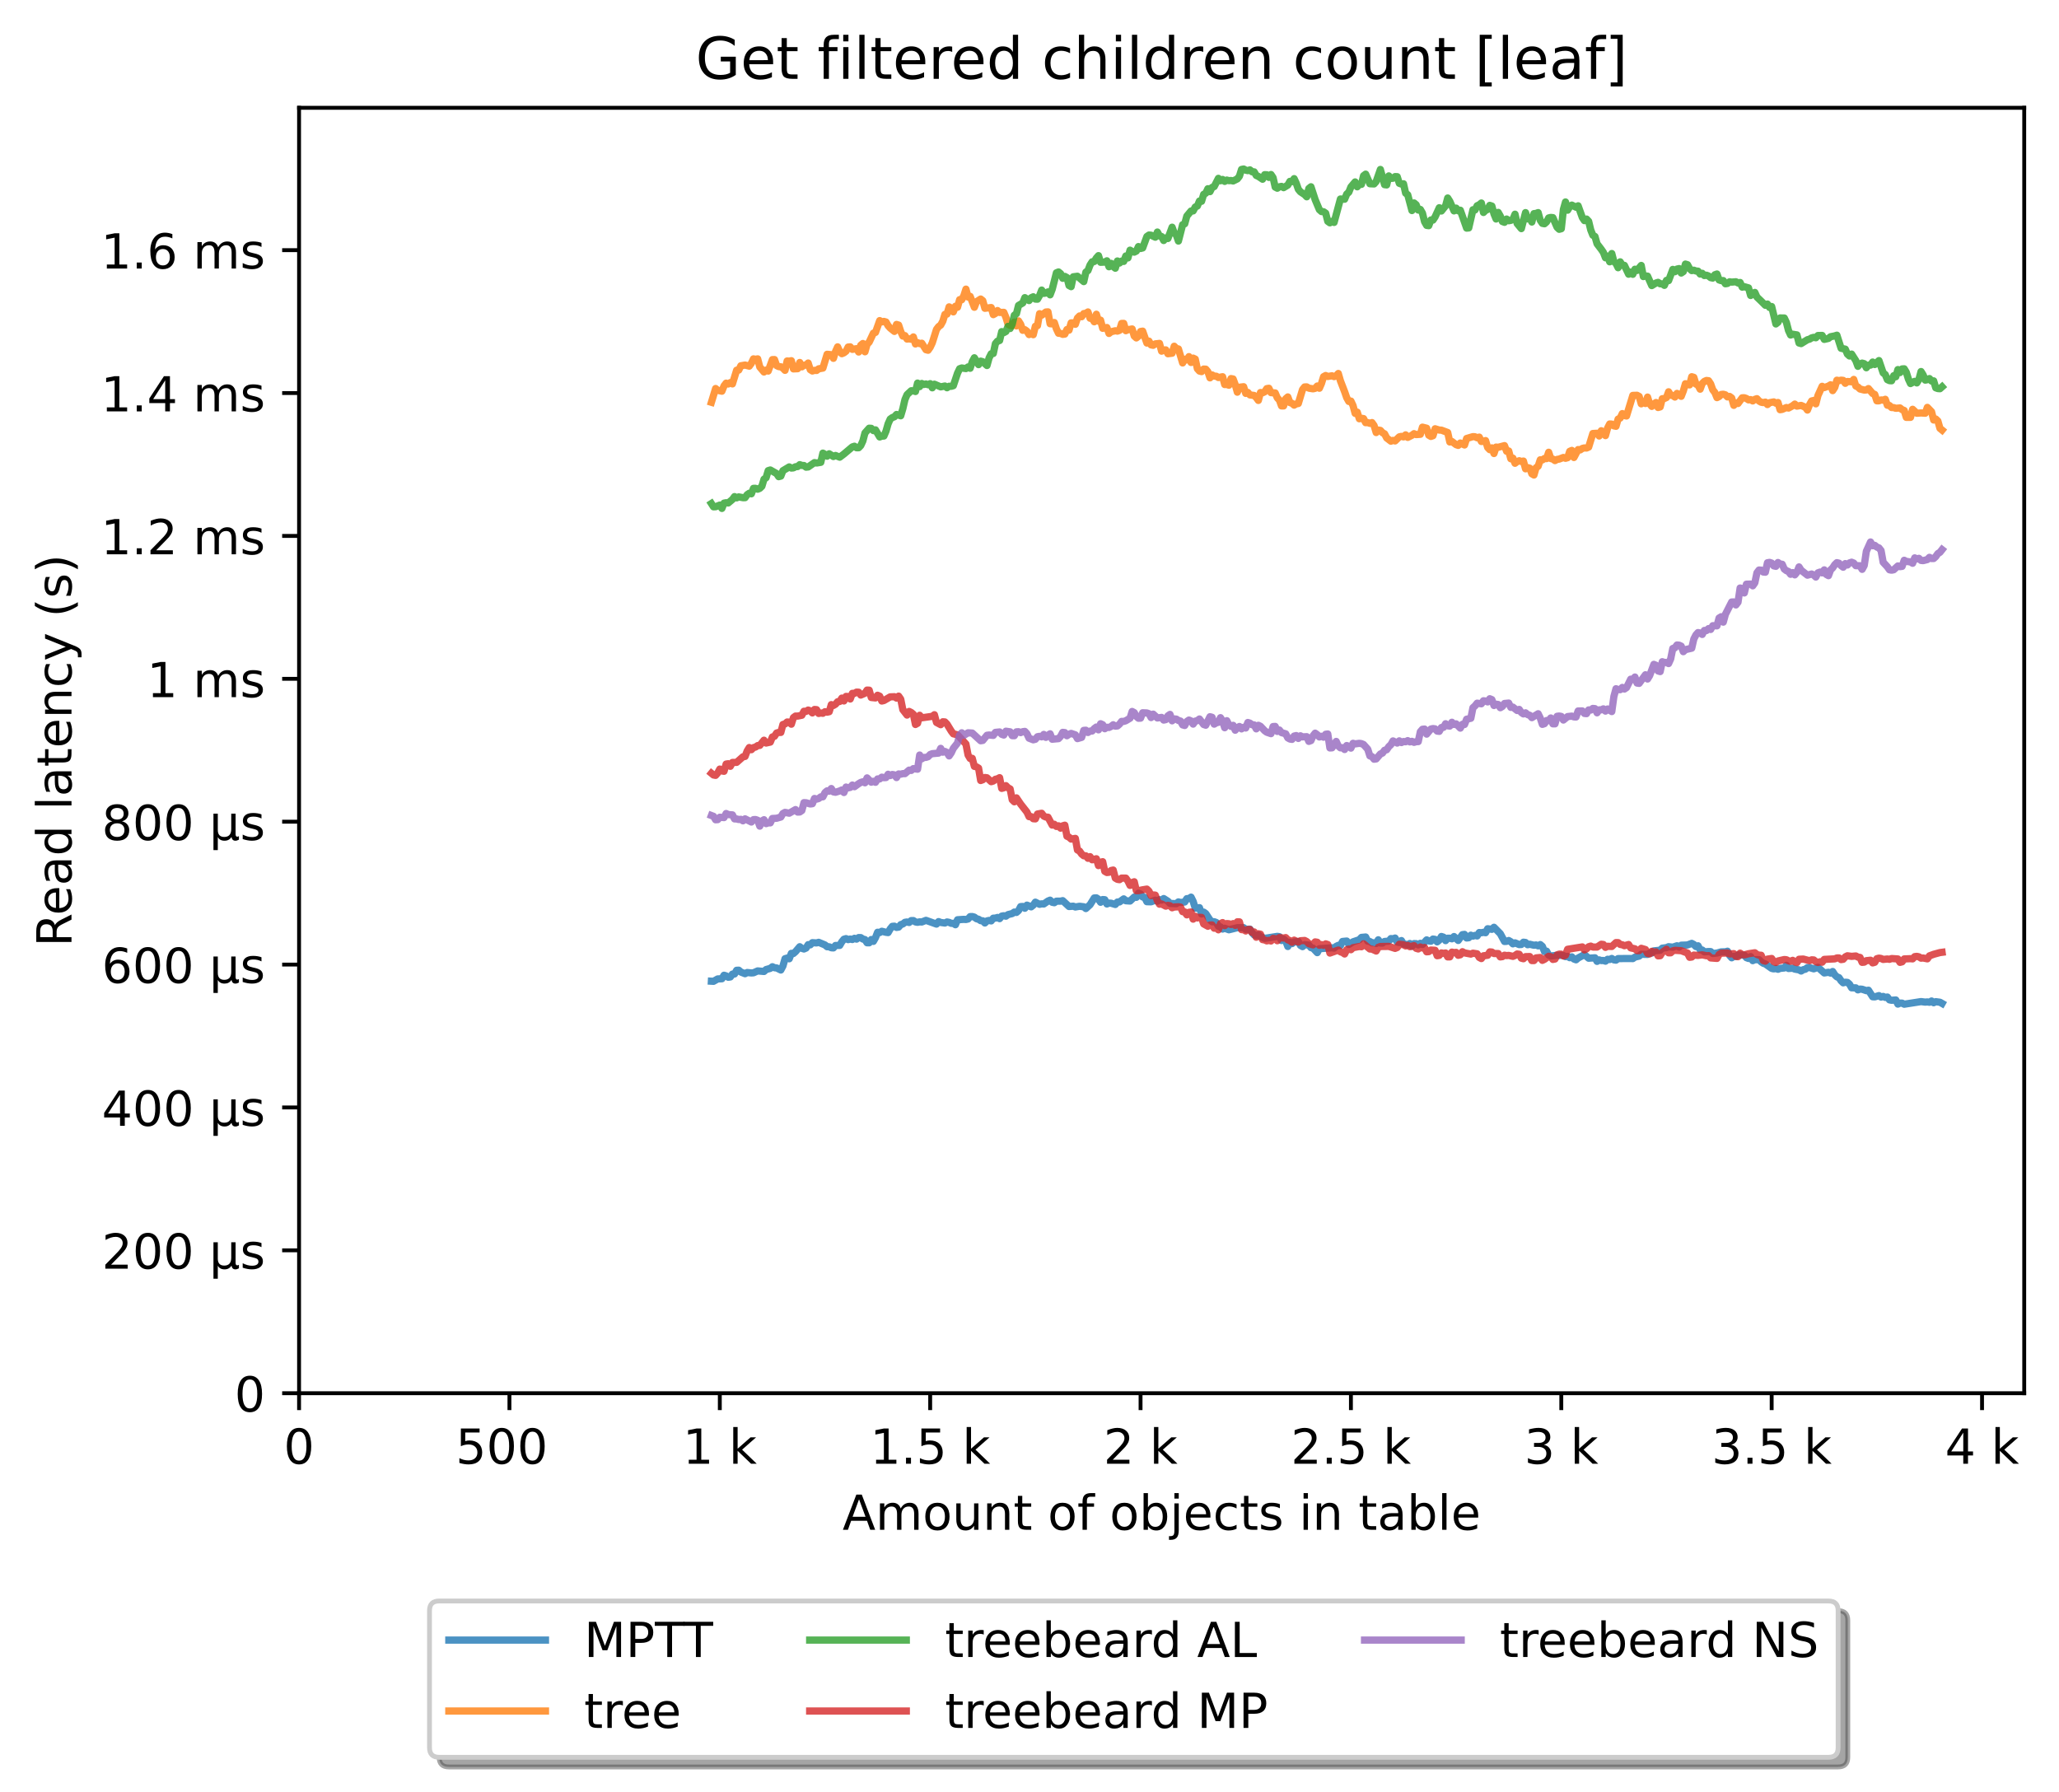 <?xml version="1.0" encoding="utf-8" standalone="no"?>
<!DOCTYPE svg PUBLIC "-//W3C//DTD SVG 1.1//EN"
  "http://www.w3.org/Graphics/SVG/1.1/DTD/svg11.dtd">
<!-- Created with matplotlib (https://matplotlib.org/) -->
<svg height="371.002pt" version="1.1" viewBox="0 0 426.229 371.002" width="426.229pt" xmlns="http://www.w3.org/2000/svg" xmlns:xlink="http://www.w3.org/1999/xlink">
 <defs>
  <style type="text/css">*{stroke-linecap:butt;stroke-linejoin:round;}</style>
 </defs>
 <g id="figure_1">
  <g id="patch_1">
   <path d="M 0 371.002 
L 426.229 371.002 
L 426.229 0 
L 0 0 
z
" style="fill:#ffffff;"/>
  </g>
  <g id="axes_1">
   <g id="patch_2">
    <path d="M 61.909 288.43 
L 419.029 288.43 
L 419.029 22.318 
L 61.909 22.318 
z
" style="fill:#ffffff;"/>
   </g>
   <g id="matplotlib.axis_1">
    <g id="xtick_1">
     <g id="line2d_1">
      <defs>
       <path d="M 0 0 
L 0 3.5 
" id="mde55d703e6" style="stroke:#000000;stroke-width:0.8;"/>
      </defs>
      <g>
       <use style="stroke:#000000;stroke-width:0.8;" x="61.909" xlink:href="#mde55d703e6" y="288.43"/>
      </g>
     </g>
     <g id="text_1">
      <!-- 0 -->
      <g transform="translate(58.728 303.029)scale(0.1 -0.1)">
       <defs>
        <path d="M 31.781 66.406 
Q 24.172 66.406 20.328 58.906 
Q 16.5 51.422 16.5 36.375 
Q 16.5 21.391 20.328 13.891 
Q 24.172 6.391 31.781 6.391 
Q 39.453 6.391 43.281 13.891 
Q 47.125 21.391 47.125 36.375 
Q 47.125 51.422 43.281 58.906 
Q 39.453 66.406 31.781 66.406 
z
M 31.781 74.219 
Q 44.047 74.219 50.516 64.516 
Q 56.984 54.828 56.984 36.375 
Q 56.984 17.969 50.516 8.266 
Q 44.047 -1.422 31.781 -1.422 
Q 19.531 -1.422 13.062 8.266 
Q 6.594 17.969 6.594 36.375 
Q 6.594 54.828 13.062 64.516 
Q 19.531 74.219 31.781 74.219 
z
" id="DejaVuSans-48"/>
       </defs>
       <use xlink:href="#DejaVuSans-48"/>
      </g>
     </g>
    </g>
    <g id="xtick_2">
     <g id="line2d_2">
      <g>
       <use style="stroke:#000000;stroke-width:0.8;" x="105.458" xlink:href="#mde55d703e6" y="288.43"/>
      </g>
     </g>
     <g id="text_2">
      <!-- 500  -->
      <g transform="translate(94.325 303.029)scale(0.1 -0.1)">
       <defs>
        <path d="M 10.797 72.906 
L 49.516 72.906 
L 49.516 64.594 
L 19.828 64.594 
L 19.828 46.734 
Q 21.969 47.469 24.109 47.828 
Q 26.266 48.188 28.422 48.188 
Q 40.625 48.188 47.75 41.5 
Q 54.891 34.812 54.891 23.391 
Q 54.891 11.625 47.562 5.094 
Q 40.234 -1.422 26.906 -1.422 
Q 22.312 -1.422 17.547 -0.641 
Q 12.797 0.141 7.719 1.703 
L 7.719 11.625 
Q 12.109 9.234 16.797 8.062 
Q 21.484 6.891 26.703 6.891 
Q 35.156 6.891 40.078 11.328 
Q 45.016 15.766 45.016 23.391 
Q 45.016 31 40.078 35.438 
Q 35.156 39.891 26.703 39.891 
Q 22.75 39.891 18.812 39.016 
Q 14.891 38.141 10.797 36.281 
z
" id="DejaVuSans-53"/>
        <path id="DejaVuSans-32"/>
       </defs>
       <use xlink:href="#DejaVuSans-53"/>
       <use x="63.623" xlink:href="#DejaVuSans-48"/>
       <use x="127.246" xlink:href="#DejaVuSans-48"/>
       <use x="190.869" xlink:href="#DejaVuSans-32"/>
      </g>
     </g>
    </g>
    <g id="xtick_3">
     <g id="line2d_3">
      <g>
       <use style="stroke:#000000;stroke-width:0.8;" x="149.007" xlink:href="#mde55d703e6" y="288.43"/>
      </g>
     </g>
     <g id="text_3">
      <!-- 1 k -->
      <g transform="translate(141.341 303.029)scale(0.1 -0.1)">
       <defs>
        <path d="M 12.406 8.297 
L 28.516 8.297 
L 28.516 63.922 
L 10.984 60.406 
L 10.984 69.391 
L 28.422 72.906 
L 38.281 72.906 
L 38.281 8.297 
L 54.391 8.297 
L 54.391 0 
L 12.406 0 
z
" id="DejaVuSans-49"/>
        <path d="M 9.078 75.984 
L 18.109 75.984 
L 18.109 31.109 
L 44.922 54.688 
L 56.391 54.688 
L 27.391 29.109 
L 57.625 0 
L 45.906 0 
L 18.109 26.703 
L 18.109 0 
L 9.078 0 
z
" id="DejaVuSans-107"/>
       </defs>
       <use xlink:href="#DejaVuSans-49"/>
       <use x="63.623" xlink:href="#DejaVuSans-32"/>
       <use x="95.41" xlink:href="#DejaVuSans-107"/>
      </g>
     </g>
    </g>
    <g id="xtick_4">
     <g id="line2d_4">
      <g>
       <use style="stroke:#000000;stroke-width:0.8;" x="192.555" xlink:href="#mde55d703e6" y="288.43"/>
      </g>
     </g>
     <g id="text_4">
      <!-- 1.5 k -->
      <g transform="translate(180.119 303.029)scale(0.1 -0.1)">
       <defs>
        <path d="M 10.688 12.406 
L 21 12.406 
L 21 0 
L 10.688 0 
z
" id="DejaVuSans-46"/>
       </defs>
       <use xlink:href="#DejaVuSans-49"/>
       <use x="63.623" xlink:href="#DejaVuSans-46"/>
       <use x="95.41" xlink:href="#DejaVuSans-53"/>
       <use x="159.033" xlink:href="#DejaVuSans-32"/>
       <use x="190.82" xlink:href="#DejaVuSans-107"/>
      </g>
     </g>
    </g>
    <g id="xtick_5">
     <g id="line2d_5">
      <g>
       <use style="stroke:#000000;stroke-width:0.8;" x="236.104" xlink:href="#mde55d703e6" y="288.43"/>
      </g>
     </g>
     <g id="text_5">
      <!-- 2 k -->
      <g transform="translate(228.438 303.029)scale(0.1 -0.1)">
       <defs>
        <path d="M 19.188 8.297 
L 53.609 8.297 
L 53.609 0 
L 7.328 0 
L 7.328 8.297 
Q 12.938 14.109 22.625 23.891 
Q 32.328 33.688 34.812 36.531 
Q 39.547 41.844 41.422 45.531 
Q 43.312 49.219 43.312 52.781 
Q 43.312 58.594 39.234 62.25 
Q 35.156 65.922 28.609 65.922 
Q 23.969 65.922 18.812 64.312 
Q 13.672 62.703 7.812 59.422 
L 7.812 69.391 
Q 13.766 71.781 18.938 73 
Q 24.125 74.219 28.422 74.219 
Q 39.75 74.219 46.484 68.547 
Q 53.219 62.891 53.219 53.422 
Q 53.219 48.922 51.531 44.891 
Q 49.859 40.875 45.406 35.406 
Q 44.188 33.984 37.641 27.219 
Q 31.109 20.453 19.188 8.297 
z
" id="DejaVuSans-50"/>
       </defs>
       <use xlink:href="#DejaVuSans-50"/>
       <use x="63.623" xlink:href="#DejaVuSans-32"/>
       <use x="95.41" xlink:href="#DejaVuSans-107"/>
      </g>
     </g>
    </g>
    <g id="xtick_6">
     <g id="line2d_6">
      <g>
       <use style="stroke:#000000;stroke-width:0.8;" x="279.652" xlink:href="#mde55d703e6" y="288.43"/>
      </g>
     </g>
     <g id="text_6">
      <!-- 2.5 k -->
      <g transform="translate(267.216 303.029)scale(0.1 -0.1)">
       <use xlink:href="#DejaVuSans-50"/>
       <use x="63.623" xlink:href="#DejaVuSans-46"/>
       <use x="95.41" xlink:href="#DejaVuSans-53"/>
       <use x="159.033" xlink:href="#DejaVuSans-32"/>
       <use x="190.82" xlink:href="#DejaVuSans-107"/>
      </g>
     </g>
    </g>
    <g id="xtick_7">
     <g id="line2d_7">
      <g>
       <use style="stroke:#000000;stroke-width:0.8;" x="323.201" xlink:href="#mde55d703e6" y="288.43"/>
      </g>
     </g>
     <g id="text_7">
      <!-- 3 k -->
      <g transform="translate(315.535 303.029)scale(0.1 -0.1)">
       <defs>
        <path d="M 40.578 39.312 
Q 47.656 37.797 51.625 33 
Q 55.609 28.219 55.609 21.188 
Q 55.609 10.406 48.188 4.484 
Q 40.766 -1.422 27.094 -1.422 
Q 22.516 -1.422 17.656 -0.516 
Q 12.797 0.391 7.625 2.203 
L 7.625 11.719 
Q 11.719 9.328 16.594 8.109 
Q 21.484 6.891 26.812 6.891 
Q 36.078 6.891 40.938 10.547 
Q 45.797 14.203 45.797 21.188 
Q 45.797 27.641 41.281 31.266 
Q 36.766 34.906 28.719 34.906 
L 20.219 34.906 
L 20.219 43.016 
L 29.109 43.016 
Q 36.375 43.016 40.234 45.922 
Q 44.094 48.828 44.094 54.297 
Q 44.094 59.906 40.109 62.906 
Q 36.141 65.922 28.719 65.922 
Q 24.656 65.922 20.016 65.031 
Q 15.375 64.156 9.812 62.312 
L 9.812 71.094 
Q 15.438 72.656 20.344 73.438 
Q 25.25 74.219 29.594 74.219 
Q 40.828 74.219 47.359 69.109 
Q 53.906 64.016 53.906 55.328 
Q 53.906 49.266 50.438 45.094 
Q 46.969 40.922 40.578 39.312 
z
" id="DejaVuSans-51"/>
       </defs>
       <use xlink:href="#DejaVuSans-51"/>
       <use x="63.623" xlink:href="#DejaVuSans-32"/>
       <use x="95.41" xlink:href="#DejaVuSans-107"/>
      </g>
     </g>
    </g>
    <g id="xtick_8">
     <g id="line2d_8">
      <g>
       <use style="stroke:#000000;stroke-width:0.8;" x="366.749" xlink:href="#mde55d703e6" y="288.43"/>
      </g>
     </g>
     <g id="text_8">
      <!-- 3.5 k -->
      <g transform="translate(354.313 303.029)scale(0.1 -0.1)">
       <use xlink:href="#DejaVuSans-51"/>
       <use x="63.623" xlink:href="#DejaVuSans-46"/>
       <use x="95.41" xlink:href="#DejaVuSans-53"/>
       <use x="159.033" xlink:href="#DejaVuSans-32"/>
       <use x="190.82" xlink:href="#DejaVuSans-107"/>
      </g>
     </g>
    </g>
    <g id="xtick_9">
     <g id="line2d_9">
      <g>
       <use style="stroke:#000000;stroke-width:0.8;" x="410.298" xlink:href="#mde55d703e6" y="288.43"/>
      </g>
     </g>
     <g id="text_9">
      <!-- 4 k -->
      <g transform="translate(402.632 303.029)scale(0.1 -0.1)">
       <defs>
        <path d="M 37.797 64.312 
L 12.891 25.391 
L 37.797 25.391 
z
M 35.203 72.906 
L 47.609 72.906 
L 47.609 25.391 
L 58.016 25.391 
L 58.016 17.188 
L 47.609 17.188 
L 47.609 0 
L 37.797 0 
L 37.797 17.188 
L 4.891 17.188 
L 4.891 26.703 
z
" id="DejaVuSans-52"/>
       </defs>
       <use xlink:href="#DejaVuSans-52"/>
       <use x="63.623" xlink:href="#DejaVuSans-32"/>
       <use x="95.41" xlink:href="#DejaVuSans-107"/>
      </g>
     </g>
    </g>
    <g id="text_10">
     <!-- Amount of objects in table -->
     <g transform="translate(174.411 316.707)scale(0.1 -0.1)">
      <defs>
       <path d="M 34.188 63.188 
L 20.797 26.906 
L 47.609 26.906 
z
M 28.609 72.906 
L 39.797 72.906 
L 67.578 0 
L 57.328 0 
L 50.688 18.703 
L 17.828 18.703 
L 11.188 0 
L 0.781 0 
z
" id="DejaVuSans-65"/>
       <path d="M 52 44.188 
Q 55.375 50.25 60.062 53.125 
Q 64.75 56 71.094 56 
Q 79.641 56 84.281 50.016 
Q 88.922 44.047 88.922 33.016 
L 88.922 0 
L 79.891 0 
L 79.891 32.719 
Q 79.891 40.578 77.094 44.375 
Q 74.312 48.188 68.609 48.188 
Q 61.625 48.188 57.562 43.547 
Q 53.516 38.922 53.516 30.906 
L 53.516 0 
L 44.484 0 
L 44.484 32.719 
Q 44.484 40.625 41.703 44.406 
Q 38.922 48.188 33.109 48.188 
Q 26.219 48.188 22.156 43.531 
Q 18.109 38.875 18.109 30.906 
L 18.109 0 
L 9.078 0 
L 9.078 54.688 
L 18.109 54.688 
L 18.109 46.188 
Q 21.188 51.219 25.484 53.609 
Q 29.781 56 35.688 56 
Q 41.656 56 45.828 52.969 
Q 50 49.953 52 44.188 
z
" id="DejaVuSans-109"/>
       <path d="M 30.609 48.391 
Q 23.391 48.391 19.188 42.75 
Q 14.984 37.109 14.984 27.297 
Q 14.984 17.484 19.156 11.844 
Q 23.344 6.203 30.609 6.203 
Q 37.797 6.203 41.984 11.859 
Q 46.188 17.531 46.188 27.297 
Q 46.188 37.016 41.984 42.703 
Q 37.797 48.391 30.609 48.391 
z
M 30.609 56 
Q 42.328 56 49.016 48.375 
Q 55.719 40.766 55.719 27.297 
Q 55.719 13.875 49.016 6.219 
Q 42.328 -1.422 30.609 -1.422 
Q 18.844 -1.422 12.172 6.219 
Q 5.516 13.875 5.516 27.297 
Q 5.516 40.766 12.172 48.375 
Q 18.844 56 30.609 56 
z
" id="DejaVuSans-111"/>
       <path d="M 8.5 21.578 
L 8.5 54.688 
L 17.484 54.688 
L 17.484 21.922 
Q 17.484 14.156 20.5 10.266 
Q 23.531 6.391 29.594 6.391 
Q 36.859 6.391 41.078 11.031 
Q 45.312 15.672 45.312 23.688 
L 45.312 54.688 
L 54.297 54.688 
L 54.297 0 
L 45.312 0 
L 45.312 8.406 
Q 42.047 3.422 37.719 1 
Q 33.406 -1.422 27.688 -1.422 
Q 18.266 -1.422 13.375 4.438 
Q 8.5 10.297 8.5 21.578 
z
M 31.109 56 
z
" id="DejaVuSans-117"/>
       <path d="M 54.891 33.016 
L 54.891 0 
L 45.906 0 
L 45.906 32.719 
Q 45.906 40.484 42.875 44.328 
Q 39.844 48.188 33.797 48.188 
Q 26.516 48.188 22.312 43.547 
Q 18.109 38.922 18.109 30.906 
L 18.109 0 
L 9.078 0 
L 9.078 54.688 
L 18.109 54.688 
L 18.109 46.188 
Q 21.344 51.125 25.703 53.562 
Q 30.078 56 35.797 56 
Q 45.219 56 50.047 50.172 
Q 54.891 44.344 54.891 33.016 
z
" id="DejaVuSans-110"/>
       <path d="M 18.312 70.219 
L 18.312 54.688 
L 36.812 54.688 
L 36.812 47.703 
L 18.312 47.703 
L 18.312 18.016 
Q 18.312 11.328 20.141 9.422 
Q 21.969 7.516 27.594 7.516 
L 36.812 7.516 
L 36.812 0 
L 27.594 0 
Q 17.188 0 13.234 3.875 
Q 9.281 7.766 9.281 18.016 
L 9.281 47.703 
L 2.688 47.703 
L 2.688 54.688 
L 9.281 54.688 
L 9.281 70.219 
z
" id="DejaVuSans-116"/>
       <path d="M 37.109 75.984 
L 37.109 68.5 
L 28.516 68.5 
Q 23.688 68.5 21.797 66.547 
Q 19.922 64.594 19.922 59.516 
L 19.922 54.688 
L 34.719 54.688 
L 34.719 47.703 
L 19.922 47.703 
L 19.922 0 
L 10.891 0 
L 10.891 47.703 
L 2.297 47.703 
L 2.297 54.688 
L 10.891 54.688 
L 10.891 58.5 
Q 10.891 67.625 15.141 71.797 
Q 19.391 75.984 28.609 75.984 
z
" id="DejaVuSans-102"/>
       <path d="M 48.688 27.297 
Q 48.688 37.203 44.609 42.844 
Q 40.531 48.484 33.406 48.484 
Q 26.266 48.484 22.188 42.844 
Q 18.109 37.203 18.109 27.297 
Q 18.109 17.391 22.188 11.75 
Q 26.266 6.109 33.406 6.109 
Q 40.531 6.109 44.609 11.75 
Q 48.688 17.391 48.688 27.297 
z
M 18.109 46.391 
Q 20.953 51.266 25.266 53.625 
Q 29.594 56 35.594 56 
Q 45.562 56 51.781 48.094 
Q 58.016 40.188 58.016 27.297 
Q 58.016 14.406 51.781 6.484 
Q 45.562 -1.422 35.594 -1.422 
Q 29.594 -1.422 25.266 0.953 
Q 20.953 3.328 18.109 8.203 
L 18.109 0 
L 9.078 0 
L 9.078 75.984 
L 18.109 75.984 
z
" id="DejaVuSans-98"/>
       <path d="M 9.422 54.688 
L 18.406 54.688 
L 18.406 -0.984 
Q 18.406 -11.422 14.422 -16.109 
Q 10.453 -20.797 1.609 -20.797 
L -1.812 -20.797 
L -1.812 -13.188 
L 0.594 -13.188 
Q 5.719 -13.188 7.562 -10.812 
Q 9.422 -8.453 9.422 -0.984 
z
M 9.422 75.984 
L 18.406 75.984 
L 18.406 64.594 
L 9.422 64.594 
z
" id="DejaVuSans-106"/>
       <path d="M 56.203 29.594 
L 56.203 25.203 
L 14.891 25.203 
Q 15.484 15.922 20.484 11.062 
Q 25.484 6.203 34.422 6.203 
Q 39.594 6.203 44.453 7.469 
Q 49.312 8.734 54.109 11.281 
L 54.109 2.781 
Q 49.266 0.734 44.188 -0.344 
Q 39.109 -1.422 33.891 -1.422 
Q 20.797 -1.422 13.156 6.188 
Q 5.516 13.812 5.516 26.812 
Q 5.516 40.234 12.766 48.109 
Q 20.016 56 32.328 56 
Q 43.359 56 49.781 48.891 
Q 56.203 41.797 56.203 29.594 
z
M 47.219 32.234 
Q 47.125 39.594 43.094 43.984 
Q 39.062 48.391 32.422 48.391 
Q 24.906 48.391 20.391 44.141 
Q 15.875 39.891 15.188 32.172 
z
" id="DejaVuSans-101"/>
       <path d="M 48.781 52.594 
L 48.781 44.188 
Q 44.969 46.297 41.141 47.344 
Q 37.312 48.391 33.406 48.391 
Q 24.656 48.391 19.812 42.844 
Q 14.984 37.312 14.984 27.297 
Q 14.984 17.281 19.812 11.734 
Q 24.656 6.203 33.406 6.203 
Q 37.312 6.203 41.141 7.25 
Q 44.969 8.297 48.781 10.406 
L 48.781 2.094 
Q 45.016 0.344 40.984 -0.531 
Q 36.969 -1.422 32.422 -1.422 
Q 20.062 -1.422 12.781 6.344 
Q 5.516 14.109 5.516 27.297 
Q 5.516 40.672 12.859 48.328 
Q 20.219 56 33.016 56 
Q 37.156 56 41.109 55.141 
Q 45.062 54.297 48.781 52.594 
z
" id="DejaVuSans-99"/>
       <path d="M 44.281 53.078 
L 44.281 44.578 
Q 40.484 46.531 36.375 47.5 
Q 32.281 48.484 27.875 48.484 
Q 21.188 48.484 17.844 46.438 
Q 14.5 44.391 14.5 40.281 
Q 14.5 37.156 16.891 35.375 
Q 19.281 33.594 26.516 31.984 
L 29.594 31.297 
Q 39.156 29.25 43.188 25.516 
Q 47.219 21.781 47.219 15.094 
Q 47.219 7.469 41.188 3.016 
Q 35.156 -1.422 24.609 -1.422 
Q 20.219 -1.422 15.453 -0.562 
Q 10.688 0.297 5.422 2 
L 5.422 11.281 
Q 10.406 8.688 15.234 7.391 
Q 20.062 6.109 24.812 6.109 
Q 31.156 6.109 34.562 8.281 
Q 37.984 10.453 37.984 14.406 
Q 37.984 18.062 35.516 20.016 
Q 33.062 21.969 24.703 23.781 
L 21.578 24.516 
Q 13.234 26.266 9.516 29.906 
Q 5.812 33.547 5.812 39.891 
Q 5.812 47.609 11.281 51.797 
Q 16.75 56 26.812 56 
Q 31.781 56 36.172 55.266 
Q 40.578 54.547 44.281 53.078 
z
" id="DejaVuSans-115"/>
       <path d="M 9.422 54.688 
L 18.406 54.688 
L 18.406 0 
L 9.422 0 
z
M 9.422 75.984 
L 18.406 75.984 
L 18.406 64.594 
L 9.422 64.594 
z
" id="DejaVuSans-105"/>
       <path d="M 34.281 27.484 
Q 23.391 27.484 19.188 25 
Q 14.984 22.516 14.984 16.5 
Q 14.984 11.719 18.141 8.906 
Q 21.297 6.109 26.703 6.109 
Q 34.188 6.109 38.703 11.406 
Q 43.219 16.703 43.219 25.484 
L 43.219 27.484 
z
M 52.203 31.203 
L 52.203 0 
L 43.219 0 
L 43.219 8.297 
Q 40.141 3.328 35.547 0.953 
Q 30.953 -1.422 24.312 -1.422 
Q 15.922 -1.422 10.953 3.297 
Q 6 8.016 6 15.922 
Q 6 25.141 12.172 29.828 
Q 18.359 34.516 30.609 34.516 
L 43.219 34.516 
L 43.219 35.406 
Q 43.219 41.609 39.141 45 
Q 35.062 48.391 27.688 48.391 
Q 23 48.391 18.547 47.266 
Q 14.109 46.141 10.016 43.891 
L 10.016 52.203 
Q 14.938 54.109 19.578 55.047 
Q 24.219 56 28.609 56 
Q 40.484 56 46.344 49.844 
Q 52.203 43.703 52.203 31.203 
z
" id="DejaVuSans-97"/>
       <path d="M 9.422 75.984 
L 18.406 75.984 
L 18.406 0 
L 9.422 0 
z
" id="DejaVuSans-108"/>
      </defs>
      <use xlink:href="#DejaVuSans-65"/>
      <use x="68.408" xlink:href="#DejaVuSans-109"/>
      <use x="165.82" xlink:href="#DejaVuSans-111"/>
      <use x="227.002" xlink:href="#DejaVuSans-117"/>
      <use x="290.381" xlink:href="#DejaVuSans-110"/>
      <use x="353.76" xlink:href="#DejaVuSans-116"/>
      <use x="392.969" xlink:href="#DejaVuSans-32"/>
      <use x="424.756" xlink:href="#DejaVuSans-111"/>
      <use x="485.938" xlink:href="#DejaVuSans-102"/>
      <use x="521.143" xlink:href="#DejaVuSans-32"/>
      <use x="552.93" xlink:href="#DejaVuSans-111"/>
      <use x="614.111" xlink:href="#DejaVuSans-98"/>
      <use x="677.588" xlink:href="#DejaVuSans-106"/>
      <use x="705.371" xlink:href="#DejaVuSans-101"/>
      <use x="766.895" xlink:href="#DejaVuSans-99"/>
      <use x="821.875" xlink:href="#DejaVuSans-116"/>
      <use x="861.084" xlink:href="#DejaVuSans-115"/>
      <use x="913.184" xlink:href="#DejaVuSans-32"/>
      <use x="944.971" xlink:href="#DejaVuSans-105"/>
      <use x="972.754" xlink:href="#DejaVuSans-110"/>
      <use x="1036.133" xlink:href="#DejaVuSans-32"/>
      <use x="1067.92" xlink:href="#DejaVuSans-116"/>
      <use x="1107.129" xlink:href="#DejaVuSans-97"/>
      <use x="1168.408" xlink:href="#DejaVuSans-98"/>
      <use x="1231.885" xlink:href="#DejaVuSans-108"/>
      <use x="1259.668" xlink:href="#DejaVuSans-101"/>
     </g>
    </g>
   </g>
   <g id="matplotlib.axis_2">
    <g id="ytick_1">
     <g id="line2d_10">
      <defs>
       <path d="M 0 0 
L -3.5 0 
" id="m4f9d537f20" style="stroke:#000000;stroke-width:0.8;"/>
      </defs>
      <g>
       <use style="stroke:#000000;stroke-width:0.8;" x="61.909" xlink:href="#m4f9d537f20" y="288.43"/>
      </g>
     </g>
     <g id="text_11">
      <!-- 0 -->
      <g transform="translate(48.547 292.229)scale(0.1 -0.1)">
       <use xlink:href="#DejaVuSans-48"/>
      </g>
     </g>
    </g>
    <g id="ytick_2">
     <g id="line2d_11">
      <g>
       <use style="stroke:#000000;stroke-width:0.8;" x="61.909" xlink:href="#m4f9d537f20" y="258.85"/>
      </g>
     </g>
     <g id="text_12">
      <!-- 200 µs -->
      <g transform="translate(21.072 262.649)scale(0.1 -0.1)">
       <defs>
        <path d="M 8.5 -20.797 
L 8.5 54.688 
L 17.484 54.688 
L 17.484 20.703 
Q 17.484 13.625 20.844 10 
Q 24.219 6.391 30.812 6.391 
Q 38.031 6.391 41.672 10.484 
Q 45.312 14.594 45.312 22.797 
L 45.312 54.688 
L 54.297 54.688 
L 54.297 12.594 
Q 54.297 9.672 55.141 8.281 
Q 56 6.891 57.812 6.891 
Q 58.25 6.891 59.031 7.156 
Q 59.812 7.422 61.188 8.016 
L 61.188 0.781 
Q 59.188 -0.344 57.391 -0.875 
Q 55.609 -1.422 53.906 -1.422 
Q 50.531 -1.422 48.531 0.484 
Q 46.531 2.391 45.797 6.297 
Q 43.359 2.438 39.812 0.5 
Q 36.281 -1.422 31.5 -1.422 
Q 26.516 -1.422 23.016 0.484 
Q 19.531 2.391 17.484 6.203 
L 17.484 -20.797 
z
" id="DejaVuSans-181"/>
       </defs>
       <use xlink:href="#DejaVuSans-50"/>
       <use x="63.623" xlink:href="#DejaVuSans-48"/>
       <use x="127.246" xlink:href="#DejaVuSans-48"/>
       <use x="190.869" xlink:href="#DejaVuSans-32"/>
       <use x="222.656" xlink:href="#DejaVuSans-181"/>
       <use x="286.279" xlink:href="#DejaVuSans-115"/>
      </g>
     </g>
    </g>
    <g id="ytick_3">
     <g id="line2d_12">
      <g>
       <use style="stroke:#000000;stroke-width:0.8;" x="61.909" xlink:href="#m4f9d537f20" y="229.27"/>
      </g>
     </g>
     <g id="text_13">
      <!-- 400 µs -->
      <g transform="translate(21.072 233.069)scale(0.1 -0.1)">
       <use xlink:href="#DejaVuSans-52"/>
       <use x="63.623" xlink:href="#DejaVuSans-48"/>
       <use x="127.246" xlink:href="#DejaVuSans-48"/>
       <use x="190.869" xlink:href="#DejaVuSans-32"/>
       <use x="222.656" xlink:href="#DejaVuSans-181"/>
       <use x="286.279" xlink:href="#DejaVuSans-115"/>
      </g>
     </g>
    </g>
    <g id="ytick_4">
     <g id="line2d_13">
      <g>
       <use style="stroke:#000000;stroke-width:0.8;" x="61.909" xlink:href="#m4f9d537f20" y="199.69"/>
      </g>
     </g>
     <g id="text_14">
      <!-- 600 µs -->
      <g transform="translate(21.072 203.489)scale(0.1 -0.1)">
       <defs>
        <path d="M 33.016 40.375 
Q 26.375 40.375 22.484 35.828 
Q 18.609 31.297 18.609 23.391 
Q 18.609 15.531 22.484 10.953 
Q 26.375 6.391 33.016 6.391 
Q 39.656 6.391 43.531 10.953 
Q 47.406 15.531 47.406 23.391 
Q 47.406 31.297 43.531 35.828 
Q 39.656 40.375 33.016 40.375 
z
M 52.594 71.297 
L 52.594 62.312 
Q 48.875 64.062 45.094 64.984 
Q 41.312 65.922 37.594 65.922 
Q 27.828 65.922 22.672 59.328 
Q 17.531 52.734 16.797 39.406 
Q 19.672 43.656 24.016 45.922 
Q 28.375 48.188 33.594 48.188 
Q 44.578 48.188 50.953 41.516 
Q 57.328 34.859 57.328 23.391 
Q 57.328 12.156 50.688 5.359 
Q 44.047 -1.422 33.016 -1.422 
Q 20.359 -1.422 13.672 8.266 
Q 6.984 17.969 6.984 36.375 
Q 6.984 53.656 15.188 63.938 
Q 23.391 74.219 37.203 74.219 
Q 40.922 74.219 44.703 73.484 
Q 48.484 72.75 52.594 71.297 
z
" id="DejaVuSans-54"/>
       </defs>
       <use xlink:href="#DejaVuSans-54"/>
       <use x="63.623" xlink:href="#DejaVuSans-48"/>
       <use x="127.246" xlink:href="#DejaVuSans-48"/>
       <use x="190.869" xlink:href="#DejaVuSans-32"/>
       <use x="222.656" xlink:href="#DejaVuSans-181"/>
       <use x="286.279" xlink:href="#DejaVuSans-115"/>
      </g>
     </g>
    </g>
    <g id="ytick_5">
     <g id="line2d_14">
      <g>
       <use style="stroke:#000000;stroke-width:0.8;" x="61.909" xlink:href="#m4f9d537f20" y="170.11"/>
      </g>
     </g>
     <g id="text_15">
      <!-- 800 µs -->
      <g transform="translate(21.072 173.909)scale(0.1 -0.1)">
       <defs>
        <path d="M 31.781 34.625 
Q 24.75 34.625 20.719 30.859 
Q 16.703 27.094 16.703 20.516 
Q 16.703 13.922 20.719 10.156 
Q 24.75 6.391 31.781 6.391 
Q 38.812 6.391 42.859 10.172 
Q 46.922 13.969 46.922 20.516 
Q 46.922 27.094 42.891 30.859 
Q 38.875 34.625 31.781 34.625 
z
M 21.922 38.812 
Q 15.578 40.375 12.031 44.719 
Q 8.5 49.078 8.5 55.328 
Q 8.5 64.062 14.719 69.141 
Q 20.953 74.219 31.781 74.219 
Q 42.672 74.219 48.875 69.141 
Q 55.078 64.062 55.078 55.328 
Q 55.078 49.078 51.531 44.719 
Q 48 40.375 41.703 38.812 
Q 48.828 37.156 52.797 32.312 
Q 56.781 27.484 56.781 20.516 
Q 56.781 9.906 50.312 4.234 
Q 43.844 -1.422 31.781 -1.422 
Q 19.734 -1.422 13.25 4.234 
Q 6.781 9.906 6.781 20.516 
Q 6.781 27.484 10.781 32.312 
Q 14.797 37.156 21.922 38.812 
z
M 18.312 54.391 
Q 18.312 48.734 21.844 45.562 
Q 25.391 42.391 31.781 42.391 
Q 38.141 42.391 41.719 45.562 
Q 45.312 48.734 45.312 54.391 
Q 45.312 60.062 41.719 63.234 
Q 38.141 66.406 31.781 66.406 
Q 25.391 66.406 21.844 63.234 
Q 18.312 60.062 18.312 54.391 
z
" id="DejaVuSans-56"/>
       </defs>
       <use xlink:href="#DejaVuSans-56"/>
       <use x="63.623" xlink:href="#DejaVuSans-48"/>
       <use x="127.246" xlink:href="#DejaVuSans-48"/>
       <use x="190.869" xlink:href="#DejaVuSans-32"/>
       <use x="222.656" xlink:href="#DejaVuSans-181"/>
       <use x="286.279" xlink:href="#DejaVuSans-115"/>
      </g>
     </g>
    </g>
    <g id="ytick_6">
     <g id="line2d_15">
      <g>
       <use style="stroke:#000000;stroke-width:0.8;" x="61.909" xlink:href="#m4f9d537f20" y="140.53"/>
      </g>
     </g>
     <g id="text_16">
      <!-- 1 ms -->
      <g transform="translate(30.419 144.329)scale(0.1 -0.1)">
       <use xlink:href="#DejaVuSans-49"/>
       <use x="63.623" xlink:href="#DejaVuSans-32"/>
       <use x="95.41" xlink:href="#DejaVuSans-109"/>
       <use x="192.822" xlink:href="#DejaVuSans-115"/>
      </g>
     </g>
    </g>
    <g id="ytick_7">
     <g id="line2d_16">
      <g>
       <use style="stroke:#000000;stroke-width:0.8;" x="61.909" xlink:href="#m4f9d537f20" y="110.95"/>
      </g>
     </g>
     <g id="text_17">
      <!-- 1.2 ms -->
      <g transform="translate(20.878 114.749)scale(0.1 -0.1)">
       <use xlink:href="#DejaVuSans-49"/>
       <use x="63.623" xlink:href="#DejaVuSans-46"/>
       <use x="95.41" xlink:href="#DejaVuSans-50"/>
       <use x="159.033" xlink:href="#DejaVuSans-32"/>
       <use x="190.82" xlink:href="#DejaVuSans-109"/>
       <use x="288.232" xlink:href="#DejaVuSans-115"/>
      </g>
     </g>
    </g>
    <g id="ytick_8">
     <g id="line2d_17">
      <g>
       <use style="stroke:#000000;stroke-width:0.8;" x="61.909" xlink:href="#m4f9d537f20" y="81.37"/>
      </g>
     </g>
     <g id="text_18">
      <!-- 1.4 ms -->
      <g transform="translate(20.878 85.169)scale(0.1 -0.1)">
       <use xlink:href="#DejaVuSans-49"/>
       <use x="63.623" xlink:href="#DejaVuSans-46"/>
       <use x="95.41" xlink:href="#DejaVuSans-52"/>
       <use x="159.033" xlink:href="#DejaVuSans-32"/>
       <use x="190.82" xlink:href="#DejaVuSans-109"/>
       <use x="288.232" xlink:href="#DejaVuSans-115"/>
      </g>
     </g>
    </g>
    <g id="ytick_9">
     <g id="line2d_18">
      <g>
       <use style="stroke:#000000;stroke-width:0.8;" x="61.909" xlink:href="#m4f9d537f20" y="51.79"/>
      </g>
     </g>
     <g id="text_19">
      <!-- 1.6 ms -->
      <g transform="translate(20.878 55.589)scale(0.1 -0.1)">
       <use xlink:href="#DejaVuSans-49"/>
       <use x="63.623" xlink:href="#DejaVuSans-46"/>
       <use x="95.41" xlink:href="#DejaVuSans-54"/>
       <use x="159.033" xlink:href="#DejaVuSans-32"/>
       <use x="190.82" xlink:href="#DejaVuSans-109"/>
       <use x="288.232" xlink:href="#DejaVuSans-115"/>
      </g>
     </g>
    </g>
    <g id="text_20">
     <!-- Read latency (s) -->
     <g transform="translate(14.798 195.99)rotate(-90)scale(0.1 -0.1)">
      <defs>
       <path d="M 44.391 34.188 
Q 47.562 33.109 50.562 29.594 
Q 53.562 26.078 56.594 19.922 
L 66.609 0 
L 56 0 
L 46.688 18.703 
Q 43.062 26.031 39.672 28.422 
Q 36.281 30.812 30.422 30.812 
L 19.672 30.812 
L 19.672 0 
L 9.812 0 
L 9.812 72.906 
L 32.078 72.906 
Q 44.578 72.906 50.734 67.672 
Q 56.891 62.453 56.891 51.906 
Q 56.891 45.016 53.688 40.469 
Q 50.484 35.938 44.391 34.188 
z
M 19.672 64.797 
L 19.672 38.922 
L 32.078 38.922 
Q 39.203 38.922 42.844 42.219 
Q 46.484 45.516 46.484 51.906 
Q 46.484 58.297 42.844 61.547 
Q 39.203 64.797 32.078 64.797 
z
" id="DejaVuSans-82"/>
       <path d="M 45.406 46.391 
L 45.406 75.984 
L 54.391 75.984 
L 54.391 0 
L 45.406 0 
L 45.406 8.203 
Q 42.578 3.328 38.25 0.953 
Q 33.938 -1.422 27.875 -1.422 
Q 17.969 -1.422 11.734 6.484 
Q 5.516 14.406 5.516 27.297 
Q 5.516 40.188 11.734 48.094 
Q 17.969 56 27.875 56 
Q 33.938 56 38.25 53.625 
Q 42.578 51.266 45.406 46.391 
z
M 14.797 27.297 
Q 14.797 17.391 18.875 11.75 
Q 22.953 6.109 30.078 6.109 
Q 37.203 6.109 41.297 11.75 
Q 45.406 17.391 45.406 27.297 
Q 45.406 37.203 41.297 42.844 
Q 37.203 48.484 30.078 48.484 
Q 22.953 48.484 18.875 42.844 
Q 14.797 37.203 14.797 27.297 
z
" id="DejaVuSans-100"/>
       <path d="M 32.172 -5.078 
Q 28.375 -14.844 24.75 -17.812 
Q 21.141 -20.797 15.094 -20.797 
L 7.906 -20.797 
L 7.906 -13.281 
L 13.188 -13.281 
Q 16.891 -13.281 18.938 -11.516 
Q 21 -9.766 23.484 -3.219 
L 25.094 0.875 
L 2.984 54.688 
L 12.5 54.688 
L 29.594 11.922 
L 46.688 54.688 
L 56.203 54.688 
z
" id="DejaVuSans-121"/>
       <path d="M 31 75.875 
Q 24.469 64.656 21.281 53.656 
Q 18.109 42.672 18.109 31.391 
Q 18.109 20.125 21.312 9.062 
Q 24.516 -2 31 -13.188 
L 23.188 -13.188 
Q 15.875 -1.703 12.234 9.375 
Q 8.594 20.453 8.594 31.391 
Q 8.594 42.281 12.203 53.312 
Q 15.828 64.359 23.188 75.875 
z
" id="DejaVuSans-40"/>
       <path d="M 8.016 75.875 
L 15.828 75.875 
Q 23.141 64.359 26.781 53.312 
Q 30.422 42.281 30.422 31.391 
Q 30.422 20.453 26.781 9.375 
Q 23.141 -1.703 15.828 -13.188 
L 8.016 -13.188 
Q 14.5 -2 17.703 9.062 
Q 20.906 20.125 20.906 31.391 
Q 20.906 42.672 17.703 53.656 
Q 14.5 64.656 8.016 75.875 
z
" id="DejaVuSans-41"/>
      </defs>
      <use xlink:href="#DejaVuSans-82"/>
      <use x="64.982" xlink:href="#DejaVuSans-101"/>
      <use x="126.506" xlink:href="#DejaVuSans-97"/>
      <use x="187.785" xlink:href="#DejaVuSans-100"/>
      <use x="251.262" xlink:href="#DejaVuSans-32"/>
      <use x="283.049" xlink:href="#DejaVuSans-108"/>
      <use x="310.832" xlink:href="#DejaVuSans-97"/>
      <use x="372.111" xlink:href="#DejaVuSans-116"/>
      <use x="411.32" xlink:href="#DejaVuSans-101"/>
      <use x="472.844" xlink:href="#DejaVuSans-110"/>
      <use x="536.223" xlink:href="#DejaVuSans-99"/>
      <use x="591.203" xlink:href="#DejaVuSans-121"/>
      <use x="650.383" xlink:href="#DejaVuSans-32"/>
      <use x="682.17" xlink:href="#DejaVuSans-40"/>
      <use x="721.184" xlink:href="#DejaVuSans-115"/>
      <use x="773.283" xlink:href="#DejaVuSans-41"/>
     </g>
    </g>
   </g>
   <g id="line2d_19">
    <path clip-path="url(#paec16af131)" d="M 147.265 203.134 
L 147.7 203.158 
L 148.571 202.664 
L 149.442 202.627 
L 149.877 201.902 
L 150.313 202.03 
L 150.748 202.318 
L 151.184 202.254 
L 151.619 201.663 
L 152.055 201.641 
L 152.49 200.875 
L 152.926 200.857 
L 153.361 201.238 
L 154.232 201.58 
L 154.668 201.336 
L 155.539 201.421 
L 155.974 201.396 
L 156.845 201.005 
L 158.152 201.119 
L 158.587 200.72 
L 159.458 200.478 
L 159.894 200.139 
L 160.329 200.348 
L 160.765 200.386 
L 161.636 200.816 
L 162.071 199.997 
L 162.507 198.473 
L 162.942 198.346 
L 163.378 198.49 
L 163.813 197.369 
L 164.249 197.398 
L 164.684 197.015 
L 165.555 195.996 
L 165.99 196.327 
L 166.426 196.467 
L 166.861 196.272 
L 167.297 195.567 
L 167.732 195.607 
L 168.168 195.158 
L 169.039 195.209 
L 169.474 195.085 
L 170.781 195.629 
L 171.216 195.997 
L 171.652 196.008 
L 172.087 196.213 
L 172.523 196.24 
L 172.958 195.736 
L 173.829 195.723 
L 174.265 194.972 
L 174.7 194.445 
L 175.136 194.318 
L 175.571 194.526 
L 176.007 194.408 
L 176.442 194.503 
L 176.878 194.256 
L 177.313 194.422 
L 177.749 194.103 
L 178.184 194.107 
L 178.62 194.408 
L 179.055 194.517 
L 179.49 195.176 
L 179.926 195.185 
L 180.361 194.509 
L 180.797 194.887 
L 181.232 194.116 
L 181.668 192.999 
L 182.103 193.068 
L 182.539 192.794 
L 183.41 193.012 
L 183.845 193.067 
L 184.281 192.311 
L 184.716 191.778 
L 185.152 191.745 
L 185.587 191.996 
L 186.023 191.935 
L 186.458 191.424 
L 186.894 191.285 
L 187.329 190.947 
L 187.765 190.874 
L 188.2 190.979 
L 188.636 190.587 
L 189.071 190.581 
L 189.507 190.865 
L 189.942 190.944 
L 190.378 190.847 
L 190.813 190.876 
L 191.684 190.535 
L 193.862 191.309 
L 194.297 190.794 
L 194.732 190.971 
L 195.603 191.092 
L 196.039 190.871 
L 196.474 190.955 
L 196.91 191.153 
L 197.345 191.148 
L 197.781 191.44 
L 198.216 190.413 
L 199.523 190.33 
L 199.958 190.36 
L 200.394 190.256 
L 200.829 189.764 
L 201.265 189.749 
L 201.7 189.863 
L 202.136 190.199 
L 202.571 190.312 
L 203.007 190.599 
L 203.442 190.631 
L 203.878 191.082 
L 204.313 190.654 
L 204.749 190.554 
L 205.184 190.652 
L 205.62 190.087 
L 206.055 190.072 
L 206.491 189.94 
L 206.926 190.183 
L 207.362 189.662 
L 207.797 189.577 
L 208.233 189.675 
L 208.668 189.345 
L 209.539 189.133 
L 209.974 188.821 
L 210.41 188.897 
L 210.845 188.516 
L 211.281 187.691 
L 211.716 187.658 
L 212.152 188.03 
L 212.587 187.384 
L 213.458 187.741 
L 213.894 187.395 
L 214.329 186.775 
L 215.2 187.217 
L 215.636 187.115 
L 216.071 187.148 
L 216.942 186.539 
L 217.378 186.358 
L 217.813 186.795 
L 218.249 186.884 
L 218.684 186.569 
L 219.555 186.561 
L 219.991 186.46 
L 221.297 187.672 
L 222.168 187.604 
L 222.604 187.77 
L 223.475 187.622 
L 224.346 187.727 
L 224.781 188.091 
L 225.652 187.296 
L 226.523 185.903 
L 226.958 185.883 
L 227.394 186.165 
L 227.829 186.792 
L 228.265 186.233 
L 228.7 186.262 
L 229.136 187.144 
L 229.571 186.96 
L 230.007 186.988 
L 230.878 187.25 
L 231.313 186.747 
L 231.749 186.728 
L 232.62 186.093 
L 233.055 186.478 
L 233.926 186.538 
L 234.797 185.711 
L 235.233 185.769 
L 235.668 184.919 
L 236.104 185.08 
L 236.539 185.697 
L 236.975 185.775 
L 237.41 186.673 
L 238.281 186.699 
L 239.152 186.363 
L 239.588 186.576 
L 240.023 186.252 
L 240.458 186.337 
L 240.894 186.023 
L 241.765 186.575 
L 242.2 187.031 
L 243.507 187.08 
L 243.942 186.718 
L 244.378 186.842 
L 245.249 186.737 
L 245.684 186.043 
L 246.12 186.026 
L 246.555 185.732 
L 246.991 186.612 
L 247.426 188.021 
L 248.297 187.907 
L 248.733 189.221 
L 249.168 188.828 
L 249.604 189.138 
L 250.475 190.465 
L 250.91 190.831 
L 251.346 190.818 
L 251.781 190.979 
L 252.217 191.741 
L 252.652 191.896 
L 253.088 192.336 
L 253.523 192.172 
L 254.394 192.487 
L 256.136 192.058 
L 257.442 192.055 
L 257.878 192.398 
L 258.749 192.358 
L 259.184 193.089 
L 259.62 193.548 
L 260.055 193.67 
L 260.491 193.541 
L 260.926 193.884 
L 261.797 194.268 
L 264.41 193.85 
L 264.846 193.916 
L 265.281 194.709 
L 265.717 194.415 
L 266.152 194.786 
L 266.588 195.949 
L 267.023 195.064 
L 267.459 195.356 
L 267.894 195.021 
L 268.765 194.914 
L 269.201 195.719 
L 269.636 195.976 
L 270.072 195.566 
L 270.942 195.656 
L 271.378 196.187 
L 271.813 196.296 
L 272.684 197.22 
L 273.12 196.407 
L 275.733 196.213 
L 276.168 196.285 
L 276.604 195.917 
L 277.039 195.709 
L 277.475 195.756 
L 277.91 194.907 
L 278.781 194.819 
L 279.217 195.528 
L 280.088 194.979 
L 281.394 194.545 
L 281.83 194.066 
L 282.701 193.986 
L 283.136 194.85 
L 283.572 194.916 
L 284.007 195.188 
L 284.443 195.172 
L 284.878 195.332 
L 285.314 194.565 
L 285.749 195.226 
L 286.184 195.236 
L 286.62 194.908 
L 287.491 194.838 
L 287.926 194.309 
L 288.362 194.356 
L 288.797 194.201 
L 289.233 195.022 
L 289.668 195.124 
L 290.104 194.722 
L 290.539 195.45 
L 290.975 195.48 
L 291.41 195.646 
L 291.846 195.328 
L 292.281 195.896 
L 292.717 195.351 
L 293.152 195.361 
L 293.588 195.611 
L 294.023 195.29 
L 294.459 195.53 
L 295.33 194.58 
L 295.765 194.801 
L 296.201 194.86 
L 296.636 194.406 
L 297.072 194.481 
L 297.507 194.986 
L 297.943 194.626 
L 298.378 193.874 
L 298.814 194.017 
L 299.249 194.732 
L 299.685 194.233 
L 300.12 194.234 
L 300.556 194.358 
L 300.991 193.888 
L 301.862 194.698 
L 302.733 193.499 
L 303.168 193.44 
L 303.604 194.187 
L 304.039 194.134 
L 304.475 193.608 
L 304.91 193.805 
L 305.346 193.652 
L 305.781 193.767 
L 306.217 193.06 
L 306.652 193.105 
L 307.088 193.007 
L 307.523 193.097 
L 307.959 192.274 
L 308.83 192.394 
L 309.265 191.971 
L 310.572 193.294 
L 311.443 194.908 
L 311.878 194.885 
L 312.314 194.711 
L 312.749 194.962 
L 313.185 195.4 
L 313.62 195.193 
L 314.491 195.556 
L 314.927 195.531 
L 315.362 195.061 
L 315.798 195.118 
L 316.233 195.586 
L 316.668 195.48 
L 317.539 195.691 
L 317.975 195.628 
L 318.41 195.814 
L 318.846 195.551 
L 319.281 195.919 
L 319.717 196.993 
L 320.152 196.911 
L 320.588 197.72 
L 321.023 197.919 
L 322.33 197.762 
L 322.765 197.81 
L 323.201 197.744 
L 323.636 197.817 
L 324.072 198.043 
L 324.507 197.997 
L 324.943 198.268 
L 325.378 198.095 
L 325.814 198.543 
L 326.249 198.701 
L 326.685 198.33 
L 327.991 197.63 
L 328.862 198.376 
L 330.169 198.288 
L 330.604 199.029 
L 331.04 198.72 
L 331.475 198.863 
L 331.91 198.842 
L 332.346 198.986 
L 332.781 198.597 
L 333.217 198.645 
L 333.652 198.43 
L 334.088 198.714 
L 334.523 198.775 
L 334.959 198.451 
L 337.572 198.439 
L 338.007 198.452 
L 338.443 198.146 
L 339.314 197.936 
L 339.749 197.557 
L 341.056 197.59 
L 341.491 197.32 
L 341.927 197.312 
L 342.362 196.853 
L 343.669 196.716 
L 344.104 196.295 
L 344.975 196.185 
L 345.411 195.99 
L 346.281 196.089 
L 347.152 195.796 
L 347.588 196.077 
L 348.023 195.68 
L 348.894 195.653 
L 349.33 195.629 
L 350.201 195.302 
L 350.636 195.532 
L 351.072 195.963 
L 351.507 195.802 
L 351.943 196.634 
L 352.378 196.679 
L 352.814 197.061 
L 353.685 196.994 
L 354.12 197.004 
L 354.556 197.397 
L 355.427 197.309 
L 356.298 197.065 
L 357.169 197.05 
L 357.604 196.928 
L 358.04 197.797 
L 358.475 198.287 
L 358.911 197.983 
L 359.346 198.015 
L 359.782 197.696 
L 361.088 197.736 
L 361.523 198.266 
L 361.959 198.428 
L 362.394 198.041 
L 362.83 198.877 
L 363.265 198.674 
L 364.136 198.675 
L 364.572 199.127 
L 365.007 199.417 
L 365.443 199.562 
L 366.749 200.485 
L 367.185 200.584 
L 367.62 200.505 
L 368.056 200.664 
L 368.491 200.481 
L 369.362 200.395 
L 369.798 199.85 
L 370.233 200.5 
L 371.104 200.443 
L 371.54 200.634 
L 372.411 200.787 
L 372.846 201.027 
L 373.282 200.751 
L 373.717 200.652 
L 374.153 200.316 
L 374.588 200.31 
L 375.459 200.571 
L 376.33 200.261 
L 377.636 201.427 
L 378.507 201.284 
L 378.943 201.454 
L 379.378 201.127 
L 379.814 201.818 
L 380.249 202.236 
L 380.685 202.402 
L 381.12 203.05 
L 381.556 203.469 
L 381.991 203.346 
L 382.427 203.384 
L 382.862 203.751 
L 383.298 204.504 
L 384.169 204.507 
L 384.604 204.928 
L 385.04 204.763 
L 385.475 204.802 
L 386.346 205.09 
L 386.782 205 
L 387.653 206.355 
L 388.088 206.379 
L 388.959 206.118 
L 389.395 206.42 
L 389.83 206.288 
L 390.266 206.49 
L 390.701 206.412 
L 391.137 206.996 
L 391.572 207.083 
L 392.443 207.019 
L 392.878 207.873 
L 393.314 207.668 
L 393.749 207.674 
L 394.185 207.897 
L 397.669 207.355 
L 398.54 207.465 
L 398.975 207.422 
L 399.411 207.493 
L 399.846 207.231 
L 400.282 207.59 
L 400.717 207.374 
L 401.588 207.488 
L 402.024 207.738 
L 402.024 207.738 
" style="fill:none;stroke:#1f77b4;stroke-linecap:square;stroke-opacity:0.8;stroke-width:1.5;"/>
   </g>
   <g id="line2d_20">
    <path clip-path="url(#paec16af131)" d="M 147.265 83.283 
L 148.136 80.434 
L 148.571 80.806 
L 149.442 80.989 
L 149.877 79.889 
L 150.313 79.324 
L 150.748 79.498 
L 151.184 79.202 
L 151.619 79.477 
L 152.49 76.638 
L 152.926 76.617 
L 153.361 75.727 
L 154.232 75.574 
L 155.103 75.803 
L 155.539 75.208 
L 155.974 74.295 
L 156.41 74.383 
L 156.845 74.294 
L 157.281 75.975 
L 158.152 77.013 
L 158.587 76.62 
L 159.023 76.817 
L 159.894 74.447 
L 160.329 74.44 
L 160.765 75.686 
L 161.2 75.901 
L 161.636 75.933 
L 162.071 76.224 
L 162.507 76.672 
L 162.942 74.731 
L 163.378 74.77 
L 163.813 74.676 
L 164.249 76.37 
L 165.119 76.33 
L 165.555 75.041 
L 165.99 75.944 
L 166.426 75.612 
L 166.861 75.59 
L 167.297 75.157 
L 167.732 76.533 
L 168.168 76.806 
L 168.603 76.67 
L 169.039 76.696 
L 169.474 76.355 
L 170.345 76.205 
L 171.216 73.348 
L 172.087 73.429 
L 172.523 74.183 
L 172.958 72.776 
L 173.394 71.809 
L 173.829 72.777 
L 174.265 73.224 
L 174.7 73.04 
L 175.136 72.71 
L 175.571 71.848 
L 176.007 71.808 
L 176.442 72.329 
L 177.313 72.185 
L 177.749 72.878 
L 178.184 71.472 
L 178.62 71.114 
L 179.055 72.827 
L 179.49 71.276 
L 179.926 70.832 
L 180.797 68.973 
L 181.232 68.818 
L 182.103 66.373 
L 182.539 66.638 
L 182.974 66.542 
L 183.41 66.665 
L 183.845 67.424 
L 184.281 67.908 
L 185.152 68.61 
L 185.587 67.17 
L 186.023 67.299 
L 186.458 68.626 
L 186.894 69.573 
L 187.329 69.482 
L 187.765 70.192 
L 188.2 70.145 
L 188.636 70.234 
L 189.071 69.753 
L 189.507 71.211 
L 189.942 70.934 
L 190.378 71.141 
L 190.813 71.054 
L 191.684 72.398 
L 192.12 72.513 
L 192.555 71.892 
L 192.991 70.964 
L 193.862 68.193 
L 194.297 67.621 
L 194.732 67.297 
L 195.168 66.502 
L 195.603 65.083 
L 196.039 65.025 
L 196.474 63.531 
L 196.91 63.797 
L 197.345 64.569 
L 197.781 63.402 
L 198.216 63.606 
L 198.652 62.035 
L 199.087 62.052 
L 199.523 61.212 
L 199.958 59.859 
L 200.394 61.494 
L 200.829 61.358 
L 201.7 63.613 
L 202.136 62.474 
L 203.007 61.907 
L 203.442 62.251 
L 203.878 63.822 
L 205.184 63.668 
L 205.62 65.138 
L 206.055 64.893 
L 206.491 64.292 
L 206.926 64.684 
L 207.797 64.665 
L 208.233 65.696 
L 208.668 67.124 
L 209.104 67.382 
L 209.539 67.45 
L 209.974 66.684 
L 210.41 67.468 
L 210.845 66.438 
L 211.281 67.128 
L 211.716 68.385 
L 212.152 68.253 
L 212.587 68.566 
L 213.023 69.266 
L 213.458 69.07 
L 213.894 69.29 
L 214.329 67.539 
L 214.765 67.423 
L 215.2 64.94 
L 215.636 65.257 
L 216.507 64.597 
L 216.942 64.564 
L 217.378 67.02 
L 217.813 67.043 
L 218.249 66.769 
L 218.684 68.078 
L 219.12 68.995 
L 219.555 69.024 
L 219.991 69.219 
L 220.426 69.166 
L 220.862 68.222 
L 221.297 68.354 
L 221.733 66.84 
L 222.168 66.838 
L 222.604 67.138 
L 223.039 65.854 
L 223.475 65.412 
L 223.91 65.571 
L 224.346 64.921 
L 224.781 64.862 
L 225.216 64.582 
L 225.652 65.886 
L 226.087 65.901 
L 226.523 66.618 
L 226.958 65.055 
L 227.394 66.473 
L 227.829 66.284 
L 228.265 67.968 
L 229.136 67.803 
L 229.571 69.034 
L 230.007 68.684 
L 230.878 68.469 
L 231.313 68.55 
L 231.749 68.387 
L 232.184 66.959 
L 232.62 66.949 
L 233.055 68.462 
L 233.491 68.261 
L 234.362 68.103 
L 234.797 69.567 
L 235.233 69.958 
L 235.668 69.608 
L 236.104 68.629 
L 236.539 68.556 
L 237.41 71.019 
L 237.846 70.624 
L 238.281 71.401 
L 238.717 71.486 
L 239.152 71.191 
L 240.023 71.095 
L 240.458 72.699 
L 240.894 72.466 
L 241.329 72.438 
L 241.765 73.231 
L 242.636 73.122 
L 243.071 71.677 
L 243.507 72.156 
L 243.942 72.239 
L 244.813 75.138 
L 245.249 74.375 
L 245.684 74.512 
L 246.12 73.83 
L 246.555 75.04 
L 246.991 74.139 
L 247.426 74.342 
L 247.862 76.331 
L 248.297 76.819 
L 248.733 76.931 
L 249.168 76.406 
L 249.604 76.427 
L 250.039 76.941 
L 250.475 78.227 
L 250.91 77.617 
L 251.346 77.862 
L 251.781 77.889 
L 252.217 78.158 
L 253.088 77.991 
L 253.523 79.61 
L 253.959 79.596 
L 254.394 79.751 
L 254.83 78.376 
L 255.265 78.46 
L 255.7 79.638 
L 256.136 81.192 
L 256.571 80.168 
L 257.442 80.059 
L 257.878 81.442 
L 258.313 81.24 
L 258.749 81.762 
L 259.62 81.869 
L 260.055 82.3 
L 260.491 82.897 
L 260.926 81.262 
L 261.362 81.319 
L 261.797 81.118 
L 262.233 80.455 
L 262.668 80.383 
L 263.104 81.286 
L 263.975 81.348 
L 264.41 82.361 
L 264.846 82.829 
L 265.281 84.034 
L 265.717 84.039 
L 266.152 82.553 
L 266.588 82.176 
L 267.023 83.346 
L 267.459 83.489 
L 267.894 83.871 
L 268.33 83.611 
L 268.765 83.535 
L 269.636 80.637 
L 270.072 80.106 
L 270.507 80.097 
L 270.942 80.36 
L 271.813 80.498 
L 272.249 80.391 
L 272.684 79.915 
L 273.12 80.376 
L 273.555 79.382 
L 273.991 77.977 
L 274.426 77.742 
L 274.862 77.936 
L 275.733 77.799 
L 276.168 77.967 
L 276.604 77.804 
L 277.039 77.321 
L 277.475 78.83 
L 278.346 81.092 
L 278.781 82.336 
L 279.217 83.112 
L 279.652 83.034 
L 280.088 83.964 
L 280.523 85.578 
L 280.959 85.321 
L 281.394 86.697 
L 281.83 86.598 
L 282.265 86.659 
L 282.701 87.506 
L 283.136 87.482 
L 283.572 87.645 
L 284.007 87.481 
L 284.443 88.094 
L 284.878 89.545 
L 285.314 89.034 
L 285.749 89.103 
L 286.184 89.58 
L 286.62 89.817 
L 287.055 90.665 
L 287.926 91.337 
L 288.362 91.169 
L 288.797 91.281 
L 289.668 90.437 
L 290.104 90.341 
L 290.539 90.449 
L 290.975 90.026 
L 291.41 90.552 
L 292.281 90.111 
L 292.717 89.78 
L 293.152 89.97 
L 294.023 89.912 
L 294.459 88.432 
L 295.33 88.647 
L 295.765 90.1 
L 296.201 90.353 
L 296.636 90.206 
L 297.072 88.767 
L 297.943 89.035 
L 298.378 89.049 
L 299.685 89.539 
L 300.12 91.502 
L 300.556 91.399 
L 301.426 92.061 
L 301.862 92.208 
L 302.297 91.716 
L 303.168 92.123 
L 303.604 90.776 
L 304.91 90.392 
L 305.346 90.421 
L 305.781 90.634 
L 306.217 90.496 
L 306.652 91.399 
L 307.088 91.368 
L 307.523 91.213 
L 307.959 92.643 
L 308.394 93.094 
L 308.83 92.721 
L 309.265 93.89 
L 309.701 92.556 
L 310.136 92.602 
L 311.443 92.256 
L 311.878 93.424 
L 312.314 93.36 
L 312.749 94.978 
L 313.185 94.846 
L 313.62 95.907 
L 314.056 95.564 
L 314.491 95.385 
L 314.927 95.535 
L 315.362 95.451 
L 315.798 97.059 
L 316.233 96.807 
L 316.668 96.923 
L 317.104 98.086 
L 317.539 98.341 
L 317.975 96.84 
L 318.41 96.52 
L 318.846 95.191 
L 319.281 95.212 
L 319.717 94.92 
L 320.152 94.943 
L 320.588 93.629 
L 321.023 94.927 
L 321.459 95.038 
L 321.894 95.354 
L 322.33 95.105 
L 322.765 95.045 
L 323.636 94.705 
L 324.072 94.88 
L 324.507 94.754 
L 324.943 93.437 
L 325.378 93.247 
L 325.814 94.715 
L 326.685 93.073 
L 327.12 93.139 
L 327.556 92.836 
L 327.991 92.733 
L 328.427 92.754 
L 328.862 92.564 
L 329.733 89.745 
L 330.604 89.694 
L 331.04 90.263 
L 331.475 89.175 
L 332.346 90.179 
L 332.781 88.632 
L 333.217 87.775 
L 333.652 87.8 
L 334.088 88.161 
L 334.523 88.256 
L 334.959 86.762 
L 335.394 86.548 
L 335.83 85.625 
L 336.265 86.03 
L 336.701 86.12 
L 338.007 81.858 
L 338.878 81.834 
L 339.314 82.065 
L 339.749 83.602 
L 340.185 83.181 
L 340.62 83.539 
L 341.056 82.209 
L 341.491 83.595 
L 341.927 84.132 
L 342.362 83.631 
L 342.798 83.327 
L 343.233 84.365 
L 343.669 84.241 
L 344.104 82.542 
L 344.54 82.502 
L 344.975 82.3 
L 345.411 81.11 
L 345.846 81.814 
L 346.281 81.889 
L 346.717 82.198 
L 347.152 81.445 
L 348.023 82.05 
L 348.459 80.939 
L 348.894 79.444 
L 349.33 79.63 
L 349.765 79.682 
L 350.201 77.992 
L 350.636 78.121 
L 351.072 79.517 
L 351.507 79.735 
L 351.943 80.571 
L 352.378 79.389 
L 352.814 78.958 
L 353.249 78.767 
L 353.685 78.82 
L 354.12 79.478 
L 354.556 80.706 
L 354.991 81.253 
L 355.427 82.319 
L 355.862 82.096 
L 356.298 81.664 
L 356.733 81.616 
L 357.169 81.737 
L 357.604 82.174 
L 358.04 82.072 
L 358.475 82.393 
L 358.911 83.918 
L 359.346 83.411 
L 359.782 83.533 
L 360.653 82.357 
L 361.088 82.346 
L 361.523 82.498 
L 361.959 82.788 
L 362.394 82.729 
L 362.83 83.004 
L 363.265 82.674 
L 363.701 82.54 
L 364.136 83.022 
L 364.572 83.273 
L 365.007 83.349 
L 365.443 83.248 
L 365.878 83.752 
L 366.314 83.369 
L 367.185 83.205 
L 367.62 83.473 
L 368.056 83.326 
L 368.491 84.82 
L 368.927 84.75 
L 369.798 84.367 
L 370.233 84.482 
L 371.104 84 
L 371.54 83.655 
L 371.975 84.082 
L 372.846 83.929 
L 373.717 84.312 
L 374.153 84.893 
L 374.588 83.786 
L 375.024 83.006 
L 375.459 82.904 
L 375.895 83.606 
L 376.33 81.889 
L 377.201 79.975 
L 377.636 80.239 
L 378.507 79.927 
L 378.943 79.66 
L 379.378 80.868 
L 379.814 80.198 
L 380.249 78.713 
L 380.685 78.808 
L 381.12 78.707 
L 381.556 78.749 
L 381.991 79.355 
L 382.427 78.979 
L 383.298 79.037 
L 383.733 78.552 
L 384.169 79.913 
L 384.604 80.123 
L 385.04 80.535 
L 385.911 80.752 
L 386.346 80.729 
L 386.782 80.445 
L 387.653 81.466 
L 388.088 81.652 
L 388.524 82.979 
L 388.959 82.983 
L 389.395 82.8 
L 389.83 82.829 
L 390.266 82.666 
L 390.701 83.897 
L 391.137 83.953 
L 391.572 84.373 
L 392.007 84.382 
L 392.443 84.528 
L 393.314 84.455 
L 393.749 84.807 
L 394.185 84.977 
L 394.62 86.408 
L 395.491 86.402 
L 395.927 84.735 
L 396.798 85.55 
L 397.669 85.49 
L 398.54 85.549 
L 398.975 84.338 
L 399.846 85.244 
L 400.282 86.952 
L 400.717 86.743 
L 401.153 87.159 
L 401.588 88.683 
L 402.024 89.038 
L 402.024 89.038 
" style="fill:none;stroke:#ff7f0e;stroke-linecap:square;stroke-opacity:0.8;stroke-width:1.5;"/>
   </g>
   <g id="line2d_21">
    <path clip-path="url(#paec16af131)" d="M 147.265 104.246 
L 147.7 104.921 
L 148.136 104.909 
L 149.007 104.561 
L 149.442 105.256 
L 149.877 104.16 
L 150.313 104.075 
L 150.748 104.127 
L 151.619 103.394 
L 152.055 102.81 
L 152.49 103.072 
L 152.926 102.87 
L 153.797 103.032 
L 154.232 103.032 
L 154.668 102.409 
L 155.103 102.115 
L 155.539 102.23 
L 155.974 101.1 
L 156.41 101.092 
L 156.845 101.275 
L 157.281 101.1 
L 157.716 100.67 
L 158.152 99.209 
L 158.587 98.902 
L 159.023 97.433 
L 159.458 97.298 
L 160.765 98.042 
L 161.2 98.681 
L 161.636 98.562 
L 162.071 97.443 
L 163.378 96.663 
L 163.813 96.899 
L 164.249 96.86 
L 164.684 96.622 
L 165.119 96.589 
L 165.555 96.195 
L 165.99 96.359 
L 166.426 96.374 
L 166.861 96.715 
L 167.297 96.673 
L 168.603 95.77 
L 169.039 95.856 
L 169.91 95.713 
L 170.345 93.807 
L 170.781 94.055 
L 171.216 94.443 
L 171.652 93.949 
L 172.523 94.511 
L 172.958 94.293 
L 173.829 94.648 
L 174.7 93.99 
L 176.442 92.518 
L 176.878 92.379 
L 177.313 92.7 
L 177.749 92.695 
L 178.184 92.241 
L 178.62 91.292 
L 179.055 89.632 
L 179.926 88.65 
L 180.361 88.676 
L 180.797 89.144 
L 181.232 88.993 
L 182.103 90.462 
L 182.539 90.297 
L 182.974 90.272 
L 183.41 89.256 
L 183.845 87.737 
L 184.281 86.761 
L 184.716 86.447 
L 185.152 86.282 
L 185.587 85.806 
L 186.458 86.077 
L 186.894 84.611 
L 187.329 82.728 
L 187.765 81.705 
L 188.636 80.894 
L 189.071 80.911 
L 189.507 81.052 
L 189.942 79.309 
L 190.378 80.038 
L 190.813 79.389 
L 191.249 79.596 
L 191.684 79.496 
L 192.12 79.65 
L 192.555 79.431 
L 192.991 80.288 
L 193.426 79.538 
L 194.732 80.091 
L 195.603 79.914 
L 196.039 80.274 
L 196.474 79.964 
L 196.91 79.977 
L 197.345 79.848 
L 198.216 77.252 
L 198.652 76.34 
L 199.087 76.183 
L 199.958 76.306 
L 200.394 75.965 
L 200.829 76.24 
L 201.265 74.883 
L 201.7 74.069 
L 202.571 75.491 
L 203.007 74.763 
L 203.442 74.885 
L 204.313 75.672 
L 204.749 74.101 
L 205.184 73.242 
L 205.62 73.182 
L 206.055 71.142 
L 206.491 70.625 
L 206.926 70.495 
L 207.362 68.653 
L 207.797 68.866 
L 208.233 68.629 
L 208.668 67.566 
L 209.104 68.012 
L 209.539 67.116 
L 209.974 65.257 
L 210.41 64.935 
L 210.845 63.238 
L 211.716 62.723 
L 212.152 61.618 
L 213.023 62.226 
L 213.458 61.642 
L 213.894 61.444 
L 214.329 61.92 
L 214.765 61.94 
L 215.2 61.184 
L 215.636 60.055 
L 216.071 60.734 
L 216.507 60.666 
L 216.942 60.429 
L 217.378 61.038 
L 217.813 59.892 
L 218.684 56.48 
L 219.12 56.3 
L 219.555 56.647 
L 219.991 57.614 
L 220.426 57.219 
L 220.862 57.457 
L 221.297 59.114 
L 221.733 59.344 
L 222.168 57.306 
L 223.039 57.191 
L 224.346 58.299 
L 224.781 56.339 
L 225.216 56.01 
L 225.652 54.861 
L 226.087 54.197 
L 226.523 54.138 
L 226.958 53.409 
L 227.394 52.923 
L 227.829 54.3 
L 228.7 54.257 
L 229.136 53.993 
L 229.571 55.223 
L 230.007 54.518 
L 230.442 55.19 
L 230.878 55.527 
L 231.313 54.029 
L 231.749 54.456 
L 232.184 54.051 
L 232.62 54.119 
L 233.055 52.993 
L 233.491 53.398 
L 233.926 51.791 
L 234.362 52.074 
L 234.797 52.201 
L 235.233 51.978 
L 235.668 51.049 
L 236.104 51.444 
L 236.539 51.331 
L 237.41 48.969 
L 237.846 48.659 
L 238.281 48.688 
L 239.152 49.104 
L 239.588 48.039 
L 240.023 48.85 
L 240.458 48.969 
L 240.894 49.79 
L 241.329 49.254 
L 241.765 49.378 
L 242.636 47.037 
L 243.071 48.22 
L 243.507 48.633 
L 243.942 49.907 
L 244.813 46.514 
L 245.249 46.335 
L 245.684 44.731 
L 246.555 43.683 
L 246.991 43.665 
L 247.426 42.853 
L 247.862 42.654 
L 248.297 41.62 
L 248.733 41.673 
L 249.168 40.232 
L 249.604 40 
L 250.039 39.069 
L 250.475 39.675 
L 250.91 38.8 
L 251.346 38.626 
L 252.217 36.922 
L 252.652 37.42 
L 253.088 37.155 
L 253.523 37.553 
L 253.959 37.28 
L 254.394 37.403 
L 254.83 37.366 
L 255.265 37.467 
L 256.136 37.037 
L 256.571 36.479 
L 257.007 35.079 
L 257.442 34.99 
L 257.878 35.23 
L 258.313 35.322 
L 258.749 35.172 
L 259.184 35.556 
L 259.62 35.579 
L 260.055 36.323 
L 260.491 36.52 
L 261.362 37.102 
L 261.797 36.164 
L 262.233 36.18 
L 262.668 36.723 
L 263.104 36.13 
L 263.539 36.774 
L 263.975 38.735 
L 264.41 38.965 
L 264.846 38.668 
L 265.281 38.587 
L 265.717 38.849 
L 266.588 38.318 
L 267.023 37.547 
L 267.459 37.607 
L 267.894 36.986 
L 268.33 37.931 
L 268.765 39.189 
L 269.201 39.708 
L 270.072 40.283 
L 270.507 40.741 
L 270.942 39.021 
L 271.378 38.668 
L 272.249 41.333 
L 273.12 43.408 
L 273.555 43.797 
L 273.991 43.837 
L 274.426 44.134 
L 274.862 45.825 
L 275.297 46.133 
L 275.733 45.811 
L 276.168 46.05 
L 277.475 41.199 
L 278.346 41.242 
L 278.781 40.184 
L 279.217 39.786 
L 279.652 38.696 
L 280.523 37.667 
L 280.959 38.672 
L 281.394 38.135 
L 281.83 38.17 
L 282.265 36.387 
L 282.701 36.051 
L 283.572 38.039 
L 284.443 38.079 
L 284.878 37.588 
L 285.749 35.083 
L 286.62 38.232 
L 287.055 38.283 
L 287.491 36.418 
L 287.926 36.932 
L 288.362 36.897 
L 288.797 36.564 
L 289.233 36.577 
L 289.668 37.954 
L 290.104 38.109 
L 290.539 38.047 
L 290.975 39.984 
L 291.41 40.322 
L 292.281 43.588 
L 292.717 42.014 
L 293.152 42.379 
L 293.588 43.483 
L 294.023 43.363 
L 294.459 44.12 
L 294.894 45.897 
L 295.33 46.662 
L 295.765 46.72 
L 296.201 45.538 
L 296.636 45.566 
L 297.072 44.903 
L 297.943 43.007 
L 298.378 43.681 
L 299.249 42.602 
L 299.685 40.991 
L 300.12 41.674 
L 300.991 43.659 
L 301.426 43.088 
L 301.862 43.635 
L 302.297 43.522 
L 303.604 47.226 
L 304.039 47.188 
L 304.91 43.422 
L 305.346 43.466 
L 305.781 42.591 
L 306.217 42.392 
L 306.652 42.028 
L 307.088 43.988 
L 307.523 43.555 
L 307.959 43.36 
L 308.394 42.518 
L 308.83 42.661 
L 309.265 44.28 
L 309.701 45.339 
L 310.136 43.969 
L 310.572 44.726 
L 311.007 45.864 
L 311.443 46.023 
L 311.878 45.349 
L 312.314 45.699 
L 312.749 45.624 
L 313.185 45.406 
L 313.62 44.345 
L 314.056 46.268 
L 314.927 47.33 
L 315.798 44.016 
L 316.233 45.314 
L 316.668 45.105 
L 317.104 45.966 
L 317.539 44.228 
L 317.975 44.18 
L 318.41 44.013 
L 318.846 45.609 
L 319.281 46.243 
L 319.717 46.326 
L 320.152 45.948 
L 320.588 45.117 
L 321.023 45.011 
L 321.459 45.055 
L 322.33 47.055 
L 322.765 47.469 
L 323.201 47.352 
L 323.636 43.355 
L 324.072 41.814 
L 324.507 43.516 
L 324.943 42.804 
L 325.378 42.461 
L 326.249 42.9 
L 326.685 42.606 
L 327.556 45.037 
L 327.991 45.676 
L 328.427 45.349 
L 328.862 45.817 
L 329.298 47.614 
L 329.733 48.697 
L 330.169 48.957 
L 330.604 50.472 
L 331.475 51.613 
L 331.91 52.247 
L 332.346 53.372 
L 332.781 53.007 
L 333.217 54.202 
L 333.652 52.489 
L 334.088 54.166 
L 334.523 54.521 
L 334.959 55.423 
L 335.394 54.207 
L 335.83 54.924 
L 336.265 54.936 
L 337.136 56.77 
L 337.572 56.316 
L 338.007 56.784 
L 338.443 55.737 
L 338.878 55.994 
L 339.749 54.955 
L 340.185 57.257 
L 340.62 57.122 
L 341.056 57.167 
L 341.927 59.124 
L 342.798 58.593 
L 343.233 58.454 
L 343.669 58.755 
L 344.104 58.762 
L 344.54 59.073 
L 344.975 58.044 
L 345.411 58.103 
L 346.281 55.775 
L 346.717 56.256 
L 347.152 55.703 
L 347.588 55.604 
L 348.023 56.525 
L 348.459 56.232 
L 348.894 54.672 
L 349.33 54.804 
L 349.765 55.611 
L 350.201 56.021 
L 350.636 55.938 
L 351.072 56.103 
L 351.507 56.14 
L 351.943 56.735 
L 352.378 56.58 
L 352.814 57.045 
L 353.249 56.974 
L 353.685 57.135 
L 354.12 57.479 
L 354.556 57.572 
L 354.991 56.881 
L 355.427 56.728 
L 355.862 57.952 
L 356.298 58.101 
L 356.733 58.088 
L 357.169 58.749 
L 357.604 58.677 
L 358.04 58.338 
L 358.475 58.402 
L 359.346 58.333 
L 359.782 58.58 
L 360.217 58.481 
L 360.653 59.446 
L 361.088 59.354 
L 361.959 59.599 
L 362.394 61.172 
L 363.265 60.538 
L 363.701 61.498 
L 364.572 62.333 
L 365.443 63.202 
L 365.878 62.948 
L 366.314 63.66 
L 366.749 63.457 
L 367.62 67.065 
L 368.056 66.721 
L 368.491 65.823 
L 369.362 65.835 
L 369.798 66.751 
L 370.233 68.426 
L 370.669 69.359 
L 371.104 69.194 
L 371.975 69.333 
L 372.411 71.013 
L 372.846 71.133 
L 374.153 70.33 
L 374.588 70.214 
L 375.024 69.95 
L 375.459 69.839 
L 375.895 69.925 
L 376.33 69.46 
L 377.201 69.446 
L 377.636 70.262 
L 378.507 70.058 
L 378.943 69.71 
L 379.814 69.536 
L 380.249 69.392 
L 381.12 72.103 
L 381.991 72.282 
L 382.427 73.307 
L 382.862 73.7 
L 383.298 73.305 
L 384.169 74.665 
L 384.604 75.837 
L 385.04 75.323 
L 385.475 75.171 
L 385.911 75.293 
L 386.346 76.133 
L 386.782 75.591 
L 387.217 75.587 
L 387.653 74.955 
L 388.088 75.465 
L 388.959 74.648 
L 389.83 77.195 
L 390.266 77.547 
L 390.701 78.595 
L 391.137 78.806 
L 391.572 78.828 
L 392.007 77.781 
L 392.443 77.996 
L 392.878 76.51 
L 393.314 77.133 
L 393.749 76.378 
L 394.185 76.353 
L 394.62 77.079 
L 395.056 78.476 
L 395.491 79.407 
L 396.362 78.944 
L 396.798 79.272 
L 397.233 78.543 
L 397.669 76.917 
L 398.104 77.62 
L 398.54 78.693 
L 398.975 78.606 
L 399.411 78.376 
L 399.846 78.883 
L 400.282 78.848 
L 400.717 80.289 
L 401.153 80.445 
L 401.588 80.472 
L 402.024 80.083 
L 402.024 80.083 
" style="fill:none;stroke:#2ca02c;stroke-linecap:square;stroke-opacity:0.8;stroke-width:1.5;"/>
   </g>
   <g id="line2d_22">
    <path clip-path="url(#paec16af131)" d="M 147.265 160.084 
L 147.7 160.442 
L 148.136 160.519 
L 148.571 160.022 
L 149.007 159.219 
L 149.442 159.603 
L 149.877 159.678 
L 150.313 158.182 
L 150.748 158.113 
L 151.184 158.645 
L 151.619 157.846 
L 152.49 157.829 
L 153.797 156.675 
L 154.232 156.604 
L 154.668 155.476 
L 155.103 154.761 
L 155.539 155.206 
L 155.974 154.773 
L 156.41 154.66 
L 156.845 154.352 
L 157.281 154.32 
L 158.152 153.243 
L 158.587 153.829 
L 159.458 153.633 
L 159.894 152.569 
L 160.329 152.425 
L 160.765 151.752 
L 161.2 151.629 
L 161.636 151.633 
L 162.071 149.986 
L 162.507 149.874 
L 162.942 149.476 
L 163.378 149.501 
L 163.813 149.929 
L 164.249 148.561 
L 164.684 148.243 
L 165.119 148.249 
L 165.99 148.073 
L 166.426 147.25 
L 166.861 147.273 
L 167.297 147 
L 167.732 147.162 
L 168.168 147.592 
L 168.603 146.882 
L 169.039 146.916 
L 169.474 147.703 
L 169.91 147.606 
L 170.345 147.667 
L 170.781 147.343 
L 171.216 147.439 
L 171.652 147.343 
L 172.087 145.877 
L 172.523 146.049 
L 172.958 145.79 
L 173.394 145.279 
L 173.829 145.227 
L 174.265 144.528 
L 174.7 145.115 
L 175.136 144.176 
L 175.571 144.198 
L 176.007 144.712 
L 176.442 143.542 
L 176.878 143.542 
L 177.313 143.287 
L 177.749 143.302 
L 178.184 143.895 
L 179.055 143.519 
L 179.49 142.865 
L 179.926 142.883 
L 180.361 144.402 
L 181.232 144.487 
L 181.668 143.935 
L 182.103 144.128 
L 182.539 145.131 
L 182.974 145.029 
L 184.281 144.269 
L 185.152 144.237 
L 185.587 144.522 
L 186.023 144.116 
L 186.458 144.74 
L 186.894 146.919 
L 187.765 148.039 
L 188.2 147.286 
L 188.636 147.505 
L 189.071 147.871 
L 189.507 149.986 
L 189.942 149.74 
L 190.378 148.081 
L 190.813 148.602 
L 192.991 148.299 
L 193.426 147.966 
L 193.862 149.562 
L 194.732 150.03 
L 195.168 149.427 
L 195.603 149.46 
L 196.039 149.915 
L 196.91 151.344 
L 197.345 151.92 
L 198.216 152.136 
L 199.958 154.035 
L 200.394 156.306 
L 200.829 157.031 
L 201.265 156.999 
L 201.7 158.657 
L 202.136 158.752 
L 202.571 159.021 
L 203.007 161.585 
L 203.442 161.428 
L 203.878 160.963 
L 204.313 161.02 
L 205.184 161.827 
L 205.62 161.694 
L 206.055 161.329 
L 206.491 161.232 
L 206.926 161 
L 207.362 163.214 
L 207.797 163.091 
L 208.233 162.65 
L 208.668 163.1 
L 209.104 163.328 
L 209.539 165.568 
L 209.974 165.994 
L 210.41 165.179 
L 211.281 166.469 
L 212.587 168.129 
L 213.023 169.066 
L 213.458 169.06 
L 213.894 169.494 
L 214.329 169.529 
L 214.765 168.523 
L 215.636 168.368 
L 216.071 168.953 
L 216.507 169.155 
L 216.942 169.182 
L 217.813 170.813 
L 218.249 170.643 
L 218.684 171.093 
L 219.12 170.962 
L 219.555 171.448 
L 219.991 170.965 
L 220.426 170.835 
L 220.862 173.118 
L 221.297 173.312 
L 221.733 173.707 
L 222.604 173.57 
L 223.039 175.966 
L 223.475 176.193 
L 223.91 176.809 
L 224.346 177.166 
L 224.781 177.179 
L 225.216 177.688 
L 225.652 177.352 
L 226.087 177.995 
L 226.958 177.784 
L 227.394 179.201 
L 227.829 178.512 
L 228.265 178.394 
L 228.7 180.384 
L 229.136 180.63 
L 229.571 180.583 
L 230.007 180.219 
L 230.442 180.123 
L 230.878 181.79 
L 231.313 182.047 
L 231.749 182.113 
L 232.184 181.787 
L 233.055 181.792 
L 233.491 182.402 
L 233.926 183.301 
L 234.362 182.704 
L 234.797 182.548 
L 235.233 184.393 
L 235.668 184.391 
L 236.539 184.207 
L 237.41 184.067 
L 237.846 184.488 
L 238.281 185.412 
L 238.717 185.28 
L 239.152 185.313 
L 239.588 186.492 
L 240.023 187.187 
L 240.458 187.143 
L 241.329 187.596 
L 241.765 187.43 
L 242.2 187.515 
L 242.636 187.93 
L 243.071 187.777 
L 243.942 187.73 
L 244.378 187.799 
L 244.813 188.737 
L 245.249 188.789 
L 245.684 189.403 
L 246.12 188.872 
L 246.555 188.806 
L 246.991 190.284 
L 247.426 189.692 
L 247.862 190.037 
L 248.297 189.898 
L 248.733 189.929 
L 249.168 191.272 
L 250.039 191.757 
L 250.475 191.503 
L 250.91 191.489 
L 251.346 192.157 
L 251.781 192.101 
L 252.217 192.496 
L 252.652 191.22 
L 253.088 191 
L 253.523 191.629 
L 253.959 191.207 
L 254.394 191.241 
L 254.83 191.397 
L 255.265 191.213 
L 255.7 191.577 
L 256.136 190.841 
L 256.571 190.849 
L 257.007 192.453 
L 257.442 192.475 
L 257.878 192.735 
L 258.313 192.429 
L 258.749 192.425 
L 259.184 193.041 
L 259.62 192.936 
L 260.055 194.029 
L 260.491 193.307 
L 260.926 193.4 
L 261.362 194.521 
L 261.797 194.593 
L 262.233 194.789 
L 262.668 194.687 
L 263.104 194.806 
L 263.539 194.267 
L 263.975 194.336 
L 264.41 194.756 
L 264.846 194.106 
L 265.717 194.201 
L 266.152 194.106 
L 266.588 194.569 
L 267.023 194.725 
L 267.459 195.079 
L 267.894 194.634 
L 268.765 195.042 
L 269.201 194.756 
L 270.072 194.7 
L 270.507 194.926 
L 270.942 195.367 
L 271.813 195.611 
L 272.249 194.998 
L 272.684 195.071 
L 273.12 195.69 
L 273.555 195.56 
L 273.991 195.706 
L 274.426 195.404 
L 274.862 195.546 
L 275.297 197.307 
L 277.039 196.685 
L 277.475 197.054 
L 277.91 197.186 
L 278.346 197.5 
L 278.781 196.612 
L 279.217 196.492 
L 279.652 196.615 
L 280.088 196.194 
L 281.394 195.95 
L 281.83 195.999 
L 282.265 195.388 
L 283.572 196.467 
L 284.007 196.489 
L 284.878 196.887 
L 285.314 196.115 
L 285.749 195.951 
L 287.491 195.929 
L 288.797 196.34 
L 289.233 196.164 
L 289.668 195.484 
L 290.539 195.581 
L 290.975 195.833 
L 291.41 195.726 
L 291.846 195.989 
L 292.717 195.775 
L 293.152 196.326 
L 293.588 196.459 
L 294.023 196.052 
L 294.459 196.255 
L 294.894 196.157 
L 295.33 197.047 
L 295.765 197.011 
L 296.201 196.684 
L 297.072 196.737 
L 297.507 197.858 
L 297.943 197.784 
L 298.378 197.281 
L 298.814 197.368 
L 299.249 197.295 
L 299.685 198.103 
L 300.12 198.098 
L 300.556 197.116 
L 300.991 197.214 
L 301.426 197.169 
L 301.862 197.77 
L 302.297 197.662 
L 302.733 197.032 
L 303.168 197.275 
L 304.475 197.52 
L 304.91 197.333 
L 305.781 197.468 
L 306.217 198.216 
L 306.652 198.449 
L 307.088 197.871 
L 307.959 197.768 
L 308.394 197.064 
L 308.83 197.1 
L 309.265 197.402 
L 310.136 197.406 
L 310.572 198.104 
L 311.007 198.046 
L 311.443 197.751 
L 311.878 197.835 
L 312.314 197.79 
L 313.185 197.994 
L 313.62 197.813 
L 314.056 197.501 
L 314.491 197.561 
L 314.927 198.364 
L 315.362 198.485 
L 315.798 198.05 
L 316.668 198.028 
L 317.104 198.859 
L 317.539 198.864 
L 317.975 198.312 
L 318.846 198.227 
L 319.281 198.817 
L 319.717 198.607 
L 320.588 197.972 
L 321.023 198.072 
L 321.459 198.626 
L 321.894 198.542 
L 322.33 197.685 
L 322.765 197.521 
L 323.201 197.541 
L 323.636 197.911 
L 324.072 197.75 
L 324.507 196.529 
L 327.556 196.034 
L 327.991 196.654 
L 328.427 196.439 
L 328.862 196 
L 329.298 195.867 
L 329.733 196.065 
L 330.604 196.065 
L 331.475 195.485 
L 331.91 195.535 
L 332.346 196.128 
L 332.781 195.9 
L 333.652 195.947 
L 334.523 195.138 
L 334.959 195.145 
L 335.394 195.524 
L 335.83 195.592 
L 336.265 195.786 
L 337.136 195.543 
L 337.572 196.237 
L 338.443 196.424 
L 338.878 196.814 
L 339.314 196.805 
L 339.749 196.327 
L 340.62 196.58 
L 341.056 197.38 
L 341.491 197.481 
L 341.927 196.945 
L 342.362 197.159 
L 342.798 197.063 
L 343.233 197.884 
L 343.669 197.856 
L 344.104 197.165 
L 344.975 196.527 
L 345.411 197.257 
L 345.846 197.253 
L 346.281 196.847 
L 346.717 196.741 
L 348.023 196.818 
L 349.33 197.31 
L 349.765 198.183 
L 350.201 198.129 
L 350.636 197.726 
L 351.507 197.792 
L 352.378 197.675 
L 353.249 197.865 
L 353.685 197.832 
L 354.12 198.315 
L 355.427 198.416 
L 355.862 197.606 
L 356.298 197.33 
L 357.604 197.294 
L 358.04 197.491 
L 358.911 197.426 
L 359.346 197.982 
L 359.782 198.059 
L 360.217 197.323 
L 360.653 197.624 
L 361.088 197.684 
L 361.959 197.449 
L 363.265 197.247 
L 363.701 197.601 
L 364.136 197.739 
L 364.572 197.759 
L 365.007 198.863 
L 365.443 198.986 
L 365.878 198.563 
L 366.749 198.43 
L 367.185 199.077 
L 367.62 199.26 
L 368.056 198.945 
L 369.362 198.649 
L 369.798 198.686 
L 370.233 198.917 
L 370.669 199.012 
L 371.104 198.816 
L 371.54 199.136 
L 371.975 199.289 
L 372.411 198.592 
L 373.282 198.548 
L 374.588 198.892 
L 375.024 198.71 
L 375.459 198.732 
L 375.895 199.094 
L 376.33 199.256 
L 376.765 199.107 
L 377.201 199.203 
L 377.636 198.619 
L 379.814 198.51 
L 380.249 198.321 
L 380.685 198.315 
L 381.12 198.66 
L 381.556 198.595 
L 381.991 198.09 
L 382.427 197.872 
L 383.298 197.989 
L 384.169 197.909 
L 384.604 198.148 
L 385.04 198.213 
L 385.475 199.23 
L 385.911 199.187 
L 386.346 198.886 
L 387.217 198.79 
L 387.653 199.347 
L 388.088 199.221 
L 388.524 198.473 
L 388.959 198.356 
L 389.395 198.428 
L 389.83 198.627 
L 390.701 198.536 
L 391.137 198.603 
L 391.572 198.44 
L 392.878 198.53 
L 393.314 199.234 
L 393.749 199.119 
L 394.185 198.523 
L 395.491 198.47 
L 395.927 198.509 
L 396.362 198.046 
L 396.798 197.99 
L 397.233 198.086 
L 397.669 198.362 
L 398.104 198.331 
L 398.975 198.502 
L 399.411 197.885 
L 400.282 197.564 
L 401.588 197.207 
L 402.024 197.148 
L 402.024 197.148 
" style="fill:none;stroke:#d62728;stroke-linecap:square;stroke-opacity:0.8;stroke-width:1.5;"/>
   </g>
   <g id="line2d_23">
    <path clip-path="url(#paec16af131)" d="M 147.265 168.831 
L 147.7 168.996 
L 148.136 169.713 
L 148.571 169.685 
L 149.007 169.192 
L 149.877 169.263 
L 150.313 168.418 
L 150.748 168.635 
L 151.619 168.7 
L 152.055 169.531 
L 152.49 169.539 
L 152.926 169.662 
L 153.361 169.618 
L 153.797 169.929 
L 154.232 169.522 
L 155.539 170.182 
L 155.974 169.687 
L 156.41 169.659 
L 156.845 169.821 
L 157.281 171.034 
L 157.716 169.956 
L 158.152 169.701 
L 158.587 170.513 
L 159.023 170.352 
L 159.458 170.355 
L 159.894 169.445 
L 160.765 169.402 
L 161.636 169.148 
L 162.071 168.418 
L 162.507 168.182 
L 163.378 168.353 
L 164.684 167.604 
L 165.119 168.122 
L 165.555 168.1 
L 165.99 167.803 
L 166.426 166.17 
L 166.861 166.191 
L 167.732 166.446 
L 168.168 166.385 
L 168.603 165.305 
L 169.039 165.439 
L 169.474 165.316 
L 169.91 164.971 
L 170.345 164.962 
L 170.781 164.086 
L 171.216 163.727 
L 171.652 163.796 
L 172.087 163.247 
L 172.523 163.941 
L 172.958 164.018 
L 173.829 163.748 
L 174.265 163.546 
L 174.7 164.071 
L 175.136 162.943 
L 175.571 163.105 
L 176.007 163.013 
L 176.442 162.525 
L 176.878 162.869 
L 177.749 162.242 
L 178.184 161.98 
L 178.62 161.854 
L 179.055 162.059 
L 179.49 161.045 
L 180.361 161.932 
L 180.797 161.745 
L 181.232 161.954 
L 181.668 161.26 
L 182.103 161.26 
L 182.539 160.894 
L 182.974 160.998 
L 183.41 160.974 
L 183.845 160.292 
L 184.281 160.566 
L 184.716 160.338 
L 185.152 160.418 
L 185.587 160.977 
L 186.023 160.229 
L 186.458 160.278 
L 186.894 160.159 
L 187.329 160.167 
L 188.2 159.433 
L 188.636 159.499 
L 189.071 159.12 
L 189.942 159.244 
L 190.378 156.31 
L 190.813 157.097 
L 191.249 156.812 
L 191.684 156.802 
L 192.12 156.655 
L 192.555 156.199 
L 192.991 156.031 
L 194.297 155.914 
L 194.732 154.93 
L 195.168 155.724 
L 195.603 155.568 
L 196.039 155.785 
L 196.474 156.492 
L 196.91 155.861 
L 197.345 154.931 
L 198.216 153.823 
L 198.652 152.167 
L 199.087 151.707 
L 199.523 152.244 
L 200.394 151.707 
L 201.265 151.763 
L 203.007 153.356 
L 203.442 153.286 
L 204.313 152.22 
L 204.749 152.167 
L 205.62 152.247 
L 206.055 151.62 
L 206.926 151.532 
L 207.362 152.023 
L 207.797 152.174 
L 208.233 151.376 
L 209.104 151.508 
L 209.539 152.298 
L 209.974 152.314 
L 210.41 151.508 
L 210.845 151.483 
L 211.281 151.673 
L 211.716 151.477 
L 212.152 151.419 
L 212.587 151.897 
L 213.023 152.827 
L 213.894 153.16 
L 214.329 153.049 
L 214.765 152.521 
L 215.2 152.441 
L 215.636 152.545 
L 216.071 152.045 
L 216.507 152.656 
L 216.942 152.202 
L 217.378 151.918 
L 217.813 153.038 
L 219.12 152.916 
L 219.555 152.444 
L 219.991 151.619 
L 220.426 151.664 
L 220.862 152.319 
L 221.297 152.007 
L 221.733 151.834 
L 222.604 152.129 
L 223.039 152.91 
L 223.91 152.657 
L 224.346 151.211 
L 224.781 151.174 
L 225.216 151.645 
L 225.652 151.356 
L 226.087 151.336 
L 226.523 150.833 
L 226.958 150.512 
L 227.394 151.097 
L 227.829 149.832 
L 228.265 150.027 
L 228.7 150.862 
L 229.136 150.559 
L 229.571 150.605 
L 230.007 150.391 
L 230.442 150.045 
L 230.878 150.329 
L 231.313 150.289 
L 231.749 149.913 
L 232.184 149.348 
L 232.62 149.352 
L 233.055 149.211 
L 233.926 148.686 
L 234.362 147.292 
L 234.797 147.528 
L 235.233 148.311 
L 235.668 148.693 
L 236.104 148.677 
L 236.539 147.562 
L 237.41 147.599 
L 237.846 147.761 
L 238.281 148.555 
L 238.717 147.843 
L 239.588 148.638 
L 240.458 148.521 
L 240.894 149.071 
L 241.329 148.979 
L 241.765 148.2 
L 242.2 147.898 
L 242.636 149.225 
L 243.071 148.833 
L 243.507 148.873 
L 243.942 149.158 
L 244.378 149.279 
L 244.813 150.07 
L 245.249 150.193 
L 245.684 149.369 
L 246.12 149.069 
L 246.555 149.25 
L 246.991 149.908 
L 247.426 149.292 
L 247.862 149.184 
L 248.297 148.849 
L 249.168 149.99 
L 249.604 150.136 
L 250.475 148.379 
L 250.91 148.497 
L 251.346 149.916 
L 251.781 149.649 
L 252.217 149.532 
L 252.652 148.579 
L 253.088 149.292 
L 253.523 150.66 
L 253.959 149.201 
L 254.394 150.069 
L 254.83 150.389 
L 255.265 150.164 
L 255.7 151.173 
L 256.136 150.644 
L 256.571 150.403 
L 257.007 150.896 
L 257.442 150.567 
L 257.878 150.714 
L 258.313 149.578 
L 258.749 149.711 
L 259.184 150.039 
L 259.62 150.078 
L 260.055 150.894 
L 260.491 150.153 
L 260.926 150.359 
L 261.797 151.278 
L 262.233 151.591 
L 263.104 151.884 
L 263.539 150.412 
L 263.975 150.387 
L 264.41 151.425 
L 264.846 151.133 
L 265.281 151.67 
L 266.152 151.922 
L 266.588 152.756 
L 267.023 153.003 
L 267.459 153.069 
L 267.894 152.382 
L 268.33 152.283 
L 268.765 152.874 
L 269.201 152.329 
L 269.636 152.555 
L 270.507 152.513 
L 270.942 153.484 
L 271.378 153.322 
L 271.813 152.328 
L 272.249 151.784 
L 272.684 152.098 
L 273.12 152.574 
L 273.555 152.422 
L 273.991 152.618 
L 274.426 152.011 
L 274.862 151.954 
L 275.297 154.841 
L 275.733 154.82 
L 276.604 153.493 
L 277.039 154.44 
L 277.475 154.822 
L 277.91 154.786 
L 278.346 155.168 
L 278.781 154.345 
L 279.217 154.519 
L 279.652 154.88 
L 280.088 153.884 
L 280.523 154.005 
L 281.394 153.885 
L 281.83 153.951 
L 282.265 154.135 
L 283.136 155.107 
L 283.572 156.488 
L 284.007 156.639 
L 284.443 157.176 
L 284.878 157.115 
L 285.749 156.092 
L 286.184 155.907 
L 286.62 155.318 
L 287.055 155.215 
L 287.491 154.571 
L 287.926 154.17 
L 288.362 153.389 
L 289.233 153.835 
L 289.668 153.375 
L 290.104 153.733 
L 290.539 153.517 
L 290.975 153.563 
L 291.41 153.328 
L 291.846 153.591 
L 292.281 153.477 
L 292.717 153.687 
L 293.152 153.547 
L 293.588 153.533 
L 294.023 151.482 
L 294.459 150.981 
L 294.894 150.933 
L 295.33 151.983 
L 296.201 150.931 
L 296.636 150.832 
L 297.072 150.891 
L 297.507 151.358 
L 297.943 151.407 
L 298.378 150.616 
L 298.814 150.581 
L 299.249 149.83 
L 299.685 150.26 
L 300.12 150.316 
L 300.556 149.523 
L 300.991 149.979 
L 301.426 149.857 
L 302.297 150.737 
L 302.733 149.947 
L 303.168 149.992 
L 303.604 148.894 
L 304.475 148.704 
L 304.91 146.513 
L 305.346 146.13 
L 305.781 145.576 
L 306.652 145.701 
L 307.088 145.078 
L 307.523 145.125 
L 307.959 145.313 
L 308.394 144.657 
L 308.83 144.839 
L 309.265 146.057 
L 309.701 145.788 
L 310.136 145.849 
L 310.572 146.517 
L 311.007 146.255 
L 311.443 145.64 
L 312.314 145.553 
L 312.749 146.445 
L 313.185 146.394 
L 314.056 147.091 
L 314.491 146.867 
L 314.927 147.512 
L 315.362 147.801 
L 315.798 147.572 
L 316.233 147.944 
L 316.668 148.081 
L 317.104 148.572 
L 318.41 147.762 
L 318.846 148.656 
L 319.281 149.963 
L 319.717 149.821 
L 320.152 149.169 
L 320.588 149.194 
L 321.023 148.639 
L 321.459 149.851 
L 321.894 149.856 
L 322.33 148.292 
L 322.765 148.235 
L 323.201 148.319 
L 323.636 149.066 
L 324.507 148.353 
L 325.378 148.253 
L 325.814 148.414 
L 326.249 148.435 
L 326.685 147.187 
L 327.556 147.184 
L 327.991 147.699 
L 328.427 147.744 
L 328.862 146.971 
L 329.298 147.003 
L 329.733 146.662 
L 330.169 146.705 
L 330.604 147.569 
L 331.04 146.954 
L 331.475 146.953 
L 331.91 146.749 
L 332.346 147.217 
L 332.781 146.781 
L 333.652 147.314 
L 334.088 144.178 
L 334.523 142.583 
L 334.959 142.76 
L 335.394 142.78 
L 335.83 142.316 
L 336.265 142.647 
L 336.701 142.355 
L 337.572 140.605 
L 338.007 140.698 
L 338.443 140.164 
L 338.878 141.411 
L 339.314 141.474 
L 340.62 139.694 
L 341.056 140.573 
L 341.491 139.862 
L 342.362 137.538 
L 342.798 137.726 
L 343.233 138.902 
L 343.669 139.034 
L 344.104 136.991 
L 344.54 137.14 
L 344.975 137.151 
L 345.411 137.373 
L 345.846 136.403 
L 346.281 134.249 
L 346.717 134.114 
L 347.152 133.529 
L 347.588 133.565 
L 348.023 133.765 
L 348.459 134.913 
L 348.894 134.494 
L 350.201 134.191 
L 350.636 132.285 
L 351.072 131.444 
L 351.507 130.959 
L 351.943 131.048 
L 352.378 131.345 
L 352.814 130.519 
L 353.249 130.544 
L 353.685 130.137 
L 354.12 130.315 
L 354.556 129.536 
L 355.427 129.566 
L 355.862 127.947 
L 356.298 127.681 
L 356.733 128.8 
L 357.169 127.188 
L 358.475 124.627 
L 358.911 124.619 
L 359.346 125.24 
L 359.782 124.675 
L 360.217 121.733 
L 360.653 121.833 
L 361.088 122.753 
L 361.523 120.942 
L 362.394 120.921 
L 362.83 121.278 
L 363.265 120.663 
L 363.701 118.58 
L 364.136 118.012 
L 364.572 118.033 
L 365.007 118.42 
L 365.443 118.461 
L 365.878 116.501 
L 366.314 116.429 
L 366.749 116.572 
L 367.185 117.146 
L 367.62 117.247 
L 368.056 116.455 
L 368.491 116.771 
L 368.927 116.815 
L 369.362 117.811 
L 369.798 118.14 
L 370.233 118.32 
L 370.669 118.894 
L 371.104 118.541 
L 371.54 119.012 
L 371.975 118.475 
L 372.411 117.366 
L 372.846 118.054 
L 374.153 119.075 
L 375.024 118.833 
L 375.459 119.051 
L 375.895 119.461 
L 376.33 118.589 
L 376.765 118.433 
L 377.201 118.603 
L 377.636 117.978 
L 378.072 118.934 
L 378.507 119.177 
L 378.943 117.992 
L 379.378 117.564 
L 379.814 116.902 
L 380.249 116.484 
L 380.685 116.593 
L 381.12 117.106 
L 381.556 117.427 
L 381.991 116.679 
L 382.427 116.973 
L 382.862 116.531 
L 383.298 116.39 
L 383.733 116.567 
L 384.169 117.108 
L 385.04 117.126 
L 385.475 117.867 
L 385.911 117.07 
L 386.346 114.139 
L 387.217 112.206 
L 387.653 112.98 
L 388.088 112.895 
L 388.524 113.257 
L 388.959 113.429 
L 389.395 113.98 
L 389.83 116.404 
L 390.701 117.344 
L 391.137 117.959 
L 391.572 118.043 
L 392.007 117.955 
L 392.878 117.165 
L 393.314 117.309 
L 393.749 117.256 
L 394.185 115.993 
L 394.62 116.223 
L 395.491 116.332 
L 395.927 116.61 
L 396.362 115.494 
L 396.798 115.721 
L 397.233 115.594 
L 397.669 116.023 
L 398.104 116.068 
L 398.975 115.843 
L 399.411 115.382 
L 399.846 115.631 
L 400.282 115.627 
L 400.717 115.228 
L 401.153 114.601 
L 401.588 114.342 
L 402.024 113.788 
L 402.024 113.788 
" style="fill:none;stroke:#9467bd;stroke-linecap:square;stroke-opacity:0.8;stroke-width:1.5;"/>
   </g>
   <g id="patch_3">
    <path d="M 61.909 288.43 
L 61.909 22.318 
" style="fill:none;stroke:#000000;stroke-linecap:square;stroke-linejoin:miter;stroke-width:0.8;"/>
   </g>
   <g id="patch_4">
    <path d="M 419.029 288.43 
L 419.029 22.318 
" style="fill:none;stroke:#000000;stroke-linecap:square;stroke-linejoin:miter;stroke-width:0.8;"/>
   </g>
   <g id="patch_5">
    <path d="M 61.909 288.43 
L 419.029 288.43 
" style="fill:none;stroke:#000000;stroke-linecap:square;stroke-linejoin:miter;stroke-width:0.8;"/>
   </g>
   <g id="patch_6">
    <path d="M 61.909 22.318 
L 419.029 22.318 
" style="fill:none;stroke:#000000;stroke-linecap:square;stroke-linejoin:miter;stroke-width:0.8;"/>
   </g>
   <g id="text_21">
    <!-- Get filtered children count [leaf] -->
    <g transform="translate(143.999 16.318)scale(0.12 -0.12)">
     <defs>
      <path d="M 59.516 10.406 
L 59.516 29.984 
L 43.406 29.984 
L 43.406 38.094 
L 69.281 38.094 
L 69.281 6.781 
Q 63.578 2.734 56.688 0.656 
Q 49.812 -1.422 42 -1.422 
Q 24.906 -1.422 15.25 8.562 
Q 5.609 18.562 5.609 36.375 
Q 5.609 54.25 15.25 64.234 
Q 24.906 74.219 42 74.219 
Q 49.125 74.219 55.547 72.453 
Q 61.969 70.703 67.391 67.281 
L 67.391 56.781 
Q 61.922 61.422 55.766 63.766 
Q 49.609 66.109 42.828 66.109 
Q 29.438 66.109 22.719 58.641 
Q 16.016 51.172 16.016 36.375 
Q 16.016 21.625 22.719 14.156 
Q 29.438 6.688 42.828 6.688 
Q 48.047 6.688 52.141 7.594 
Q 56.25 8.5 59.516 10.406 
z
" id="DejaVuSans-71"/>
      <path d="M 41.109 46.297 
Q 39.594 47.172 37.812 47.578 
Q 36.031 48 33.891 48 
Q 26.266 48 22.188 43.047 
Q 18.109 38.094 18.109 28.812 
L 18.109 0 
L 9.078 0 
L 9.078 54.688 
L 18.109 54.688 
L 18.109 46.188 
Q 20.953 51.172 25.484 53.578 
Q 30.031 56 36.531 56 
Q 37.453 56 38.578 55.875 
Q 39.703 55.766 41.062 55.516 
z
" id="DejaVuSans-114"/>
      <path d="M 54.891 33.016 
L 54.891 0 
L 45.906 0 
L 45.906 32.719 
Q 45.906 40.484 42.875 44.328 
Q 39.844 48.188 33.797 48.188 
Q 26.516 48.188 22.312 43.547 
Q 18.109 38.922 18.109 30.906 
L 18.109 0 
L 9.078 0 
L 9.078 75.984 
L 18.109 75.984 
L 18.109 46.188 
Q 21.344 51.125 25.703 53.562 
Q 30.078 56 35.797 56 
Q 45.219 56 50.047 50.172 
Q 54.891 44.344 54.891 33.016 
z
" id="DejaVuSans-104"/>
      <path d="M 8.594 75.984 
L 29.297 75.984 
L 29.297 69 
L 17.578 69 
L 17.578 -6.203 
L 29.297 -6.203 
L 29.297 -13.188 
L 8.594 -13.188 
z
" id="DejaVuSans-91"/>
      <path d="M 30.422 75.984 
L 30.422 -13.188 
L 9.719 -13.188 
L 9.719 -6.203 
L 21.391 -6.203 
L 21.391 69 
L 9.719 69 
L 9.719 75.984 
z
" id="DejaVuSans-93"/>
     </defs>
     <use xlink:href="#DejaVuSans-71"/>
     <use x="77.49" xlink:href="#DejaVuSans-101"/>
     <use x="139.014" xlink:href="#DejaVuSans-116"/>
     <use x="178.223" xlink:href="#DejaVuSans-32"/>
     <use x="210.01" xlink:href="#DejaVuSans-102"/>
     <use x="245.215" xlink:href="#DejaVuSans-105"/>
     <use x="272.998" xlink:href="#DejaVuSans-108"/>
     <use x="300.781" xlink:href="#DejaVuSans-116"/>
     <use x="339.99" xlink:href="#DejaVuSans-101"/>
     <use x="401.514" xlink:href="#DejaVuSans-114"/>
     <use x="440.377" xlink:href="#DejaVuSans-101"/>
     <use x="501.9" xlink:href="#DejaVuSans-100"/>
     <use x="565.377" xlink:href="#DejaVuSans-32"/>
     <use x="597.164" xlink:href="#DejaVuSans-99"/>
     <use x="652.145" xlink:href="#DejaVuSans-104"/>
     <use x="715.523" xlink:href="#DejaVuSans-105"/>
     <use x="743.307" xlink:href="#DejaVuSans-108"/>
     <use x="771.09" xlink:href="#DejaVuSans-100"/>
     <use x="834.566" xlink:href="#DejaVuSans-114"/>
     <use x="873.43" xlink:href="#DejaVuSans-101"/>
     <use x="934.953" xlink:href="#DejaVuSans-110"/>
     <use x="998.332" xlink:href="#DejaVuSans-32"/>
     <use x="1030.119" xlink:href="#DejaVuSans-99"/>
     <use x="1085.1" xlink:href="#DejaVuSans-111"/>
     <use x="1146.281" xlink:href="#DejaVuSans-117"/>
     <use x="1209.66" xlink:href="#DejaVuSans-110"/>
     <use x="1273.039" xlink:href="#DejaVuSans-116"/>
     <use x="1312.248" xlink:href="#DejaVuSans-32"/>
     <use x="1344.035" xlink:href="#DejaVuSans-91"/>
     <use x="1383.049" xlink:href="#DejaVuSans-108"/>
     <use x="1410.832" xlink:href="#DejaVuSans-101"/>
     <use x="1472.355" xlink:href="#DejaVuSans-97"/>
     <use x="1533.635" xlink:href="#DejaVuSans-102"/>
     <use x="1568.84" xlink:href="#DejaVuSans-93"/>
    </g>
   </g>
   <g id="legend_1">
    <g id="patch_7">
     <path d="M 92.912 365.802 
L 380.507 365.802 
Q 382.507 365.802 382.507 363.802 
L 382.507 335.446 
Q 382.507 333.446 380.507 333.446 
L 92.912 333.446 
Q 90.912 333.446 90.912 335.446 
L 90.912 363.802 
Q 90.912 365.802 92.912 365.802 
z
" style="fill:#4c4c4c;opacity:0.5;stroke:#4c4c4c;stroke-linejoin:miter;"/>
    </g>
    <g id="patch_8">
     <path d="M 90.912 363.802 
L 378.507 363.802 
Q 380.507 363.802 380.507 361.802 
L 380.507 333.446 
Q 380.507 331.446 378.507 331.446 
L 90.912 331.446 
Q 88.912 331.446 88.912 333.446 
L 88.912 361.802 
Q 88.912 363.802 90.912 363.802 
z
" style="fill:#ffffff;stroke:#cccccc;stroke-linejoin:miter;"/>
    </g>
    <g id="line2d_24">
     <path d="M 92.912 339.545 
L 112.912 339.545 
" style="fill:none;stroke:#1f77b4;stroke-linecap:square;stroke-opacity:0.8;stroke-width:1.5;"/>
    </g>
    <g id="line2d_25"/>
    <g id="text_22">
     <!-- MPTT -->
     <g transform="translate(120.912 343.045)scale(0.1 -0.1)">
      <defs>
       <path d="M 9.812 72.906 
L 24.516 72.906 
L 43.109 23.297 
L 61.812 72.906 
L 76.516 72.906 
L 76.516 0 
L 66.891 0 
L 66.891 64.016 
L 48.094 14.016 
L 38.188 14.016 
L 19.391 64.016 
L 19.391 0 
L 9.812 0 
z
" id="DejaVuSans-77"/>
       <path d="M 19.672 64.797 
L 19.672 37.406 
L 32.078 37.406 
Q 38.969 37.406 42.719 40.969 
Q 46.484 44.531 46.484 51.125 
Q 46.484 57.672 42.719 61.234 
Q 38.969 64.797 32.078 64.797 
z
M 9.812 72.906 
L 32.078 72.906 
Q 44.344 72.906 50.609 67.359 
Q 56.891 61.812 56.891 51.125 
Q 56.891 40.328 50.609 34.812 
Q 44.344 29.297 32.078 29.297 
L 19.672 29.297 
L 19.672 0 
L 9.812 0 
z
" id="DejaVuSans-80"/>
       <path d="M -0.297 72.906 
L 61.375 72.906 
L 61.375 64.594 
L 35.5 64.594 
L 35.5 0 
L 25.594 0 
L 25.594 64.594 
L -0.297 64.594 
z
" id="DejaVuSans-84"/>
      </defs>
      <use xlink:href="#DejaVuSans-77"/>
      <use x="86.279" xlink:href="#DejaVuSans-80"/>
      <use x="146.582" xlink:href="#DejaVuSans-84"/>
      <use x="205.916" xlink:href="#DejaVuSans-84"/>
     </g>
    </g>
    <g id="line2d_26">
     <path d="M 92.912 354.223 
L 112.912 354.223 
" style="fill:none;stroke:#ff7f0e;stroke-linecap:square;stroke-opacity:0.8;stroke-width:1.5;"/>
    </g>
    <g id="line2d_27"/>
    <g id="text_23">
     <!-- tree -->
     <g transform="translate(120.912 357.723)scale(0.1 -0.1)">
      <use xlink:href="#DejaVuSans-116"/>
      <use x="39.209" xlink:href="#DejaVuSans-114"/>
      <use x="78.072" xlink:href="#DejaVuSans-101"/>
      <use x="139.596" xlink:href="#DejaVuSans-101"/>
     </g>
    </g>
    <g id="line2d_28">
     <path d="M 167.61 339.545 
L 187.61 339.545 
" style="fill:none;stroke:#2ca02c;stroke-linecap:square;stroke-opacity:0.8;stroke-width:1.5;"/>
    </g>
    <g id="line2d_29"/>
    <g id="text_24">
     <!-- treebeard AL -->
     <g transform="translate(195.61 343.045)scale(0.1 -0.1)">
      <defs>
       <path d="M 9.812 72.906 
L 19.672 72.906 
L 19.672 8.297 
L 55.172 8.297 
L 55.172 0 
L 9.812 0 
z
" id="DejaVuSans-76"/>
      </defs>
      <use xlink:href="#DejaVuSans-116"/>
      <use x="39.209" xlink:href="#DejaVuSans-114"/>
      <use x="78.072" xlink:href="#DejaVuSans-101"/>
      <use x="139.596" xlink:href="#DejaVuSans-101"/>
      <use x="201.119" xlink:href="#DejaVuSans-98"/>
      <use x="264.596" xlink:href="#DejaVuSans-101"/>
      <use x="326.119" xlink:href="#DejaVuSans-97"/>
      <use x="387.398" xlink:href="#DejaVuSans-114"/>
      <use x="426.762" xlink:href="#DejaVuSans-100"/>
      <use x="490.238" xlink:href="#DejaVuSans-32"/>
      <use x="522.025" xlink:href="#DejaVuSans-65"/>
      <use x="590.434" xlink:href="#DejaVuSans-76"/>
     </g>
    </g>
    <g id="line2d_30">
     <path d="M 167.61 354.223 
L 187.61 354.223 
" style="fill:none;stroke:#d62728;stroke-linecap:square;stroke-opacity:0.8;stroke-width:1.5;"/>
    </g>
    <g id="line2d_31"/>
    <g id="text_25">
     <!-- treebeard MP -->
     <g transform="translate(195.61 357.723)scale(0.1 -0.1)">
      <use xlink:href="#DejaVuSans-116"/>
      <use x="39.209" xlink:href="#DejaVuSans-114"/>
      <use x="78.072" xlink:href="#DejaVuSans-101"/>
      <use x="139.596" xlink:href="#DejaVuSans-101"/>
      <use x="201.119" xlink:href="#DejaVuSans-98"/>
      <use x="264.596" xlink:href="#DejaVuSans-101"/>
      <use x="326.119" xlink:href="#DejaVuSans-97"/>
      <use x="387.398" xlink:href="#DejaVuSans-114"/>
      <use x="426.762" xlink:href="#DejaVuSans-100"/>
      <use x="490.238" xlink:href="#DejaVuSans-32"/>
      <use x="522.025" xlink:href="#DejaVuSans-77"/>
      <use x="608.305" xlink:href="#DejaVuSans-80"/>
     </g>
    </g>
    <g id="line2d_32">
     <path d="M 282.473 339.545 
L 302.473 339.545 
" style="fill:none;stroke:#9467bd;stroke-linecap:square;stroke-opacity:0.8;stroke-width:1.5;"/>
    </g>
    <g id="line2d_33"/>
    <g id="text_26">
     <!-- treebeard NS -->
     <g transform="translate(310.473 343.045)scale(0.1 -0.1)">
      <defs>
       <path d="M 9.812 72.906 
L 23.094 72.906 
L 55.422 11.922 
L 55.422 72.906 
L 64.984 72.906 
L 64.984 0 
L 51.703 0 
L 19.391 60.984 
L 19.391 0 
L 9.812 0 
z
" id="DejaVuSans-78"/>
       <path d="M 53.516 70.516 
L 53.516 60.891 
Q 47.906 63.578 42.922 64.891 
Q 37.938 66.219 33.297 66.219 
Q 25.25 66.219 20.875 63.094 
Q 16.5 59.969 16.5 54.203 
Q 16.5 49.359 19.406 46.891 
Q 22.312 44.438 30.422 42.922 
L 36.375 41.703 
Q 47.406 39.594 52.656 34.297 
Q 57.906 29 57.906 20.125 
Q 57.906 9.516 50.797 4.047 
Q 43.703 -1.422 29.984 -1.422 
Q 24.812 -1.422 18.969 -0.25 
Q 13.141 0.922 6.891 3.219 
L 6.891 13.375 
Q 12.891 10.016 18.656 8.297 
Q 24.422 6.594 29.984 6.594 
Q 38.422 6.594 43.016 9.906 
Q 47.609 13.234 47.609 19.391 
Q 47.609 24.75 44.312 27.781 
Q 41.016 30.812 33.5 32.328 
L 27.484 33.5 
Q 16.453 35.688 11.516 40.375 
Q 6.594 45.062 6.594 53.422 
Q 6.594 63.094 13.406 68.656 
Q 20.219 74.219 32.172 74.219 
Q 37.312 74.219 42.625 73.281 
Q 47.953 72.359 53.516 70.516 
z
" id="DejaVuSans-83"/>
      </defs>
      <use xlink:href="#DejaVuSans-116"/>
      <use x="39.209" xlink:href="#DejaVuSans-114"/>
      <use x="78.072" xlink:href="#DejaVuSans-101"/>
      <use x="139.596" xlink:href="#DejaVuSans-101"/>
      <use x="201.119" xlink:href="#DejaVuSans-98"/>
      <use x="264.596" xlink:href="#DejaVuSans-101"/>
      <use x="326.119" xlink:href="#DejaVuSans-97"/>
      <use x="387.398" xlink:href="#DejaVuSans-114"/>
      <use x="426.762" xlink:href="#DejaVuSans-100"/>
      <use x="490.238" xlink:href="#DejaVuSans-32"/>
      <use x="522.025" xlink:href="#DejaVuSans-78"/>
      <use x="596.83" xlink:href="#DejaVuSans-83"/>
     </g>
    </g>
   </g>
  </g>
 </g>
 <defs>
  <clipPath id="paec16af131">
   <rect height="266.112" width="357.12" x="61.909" y="22.318"/>
  </clipPath>
 </defs>
</svg>
